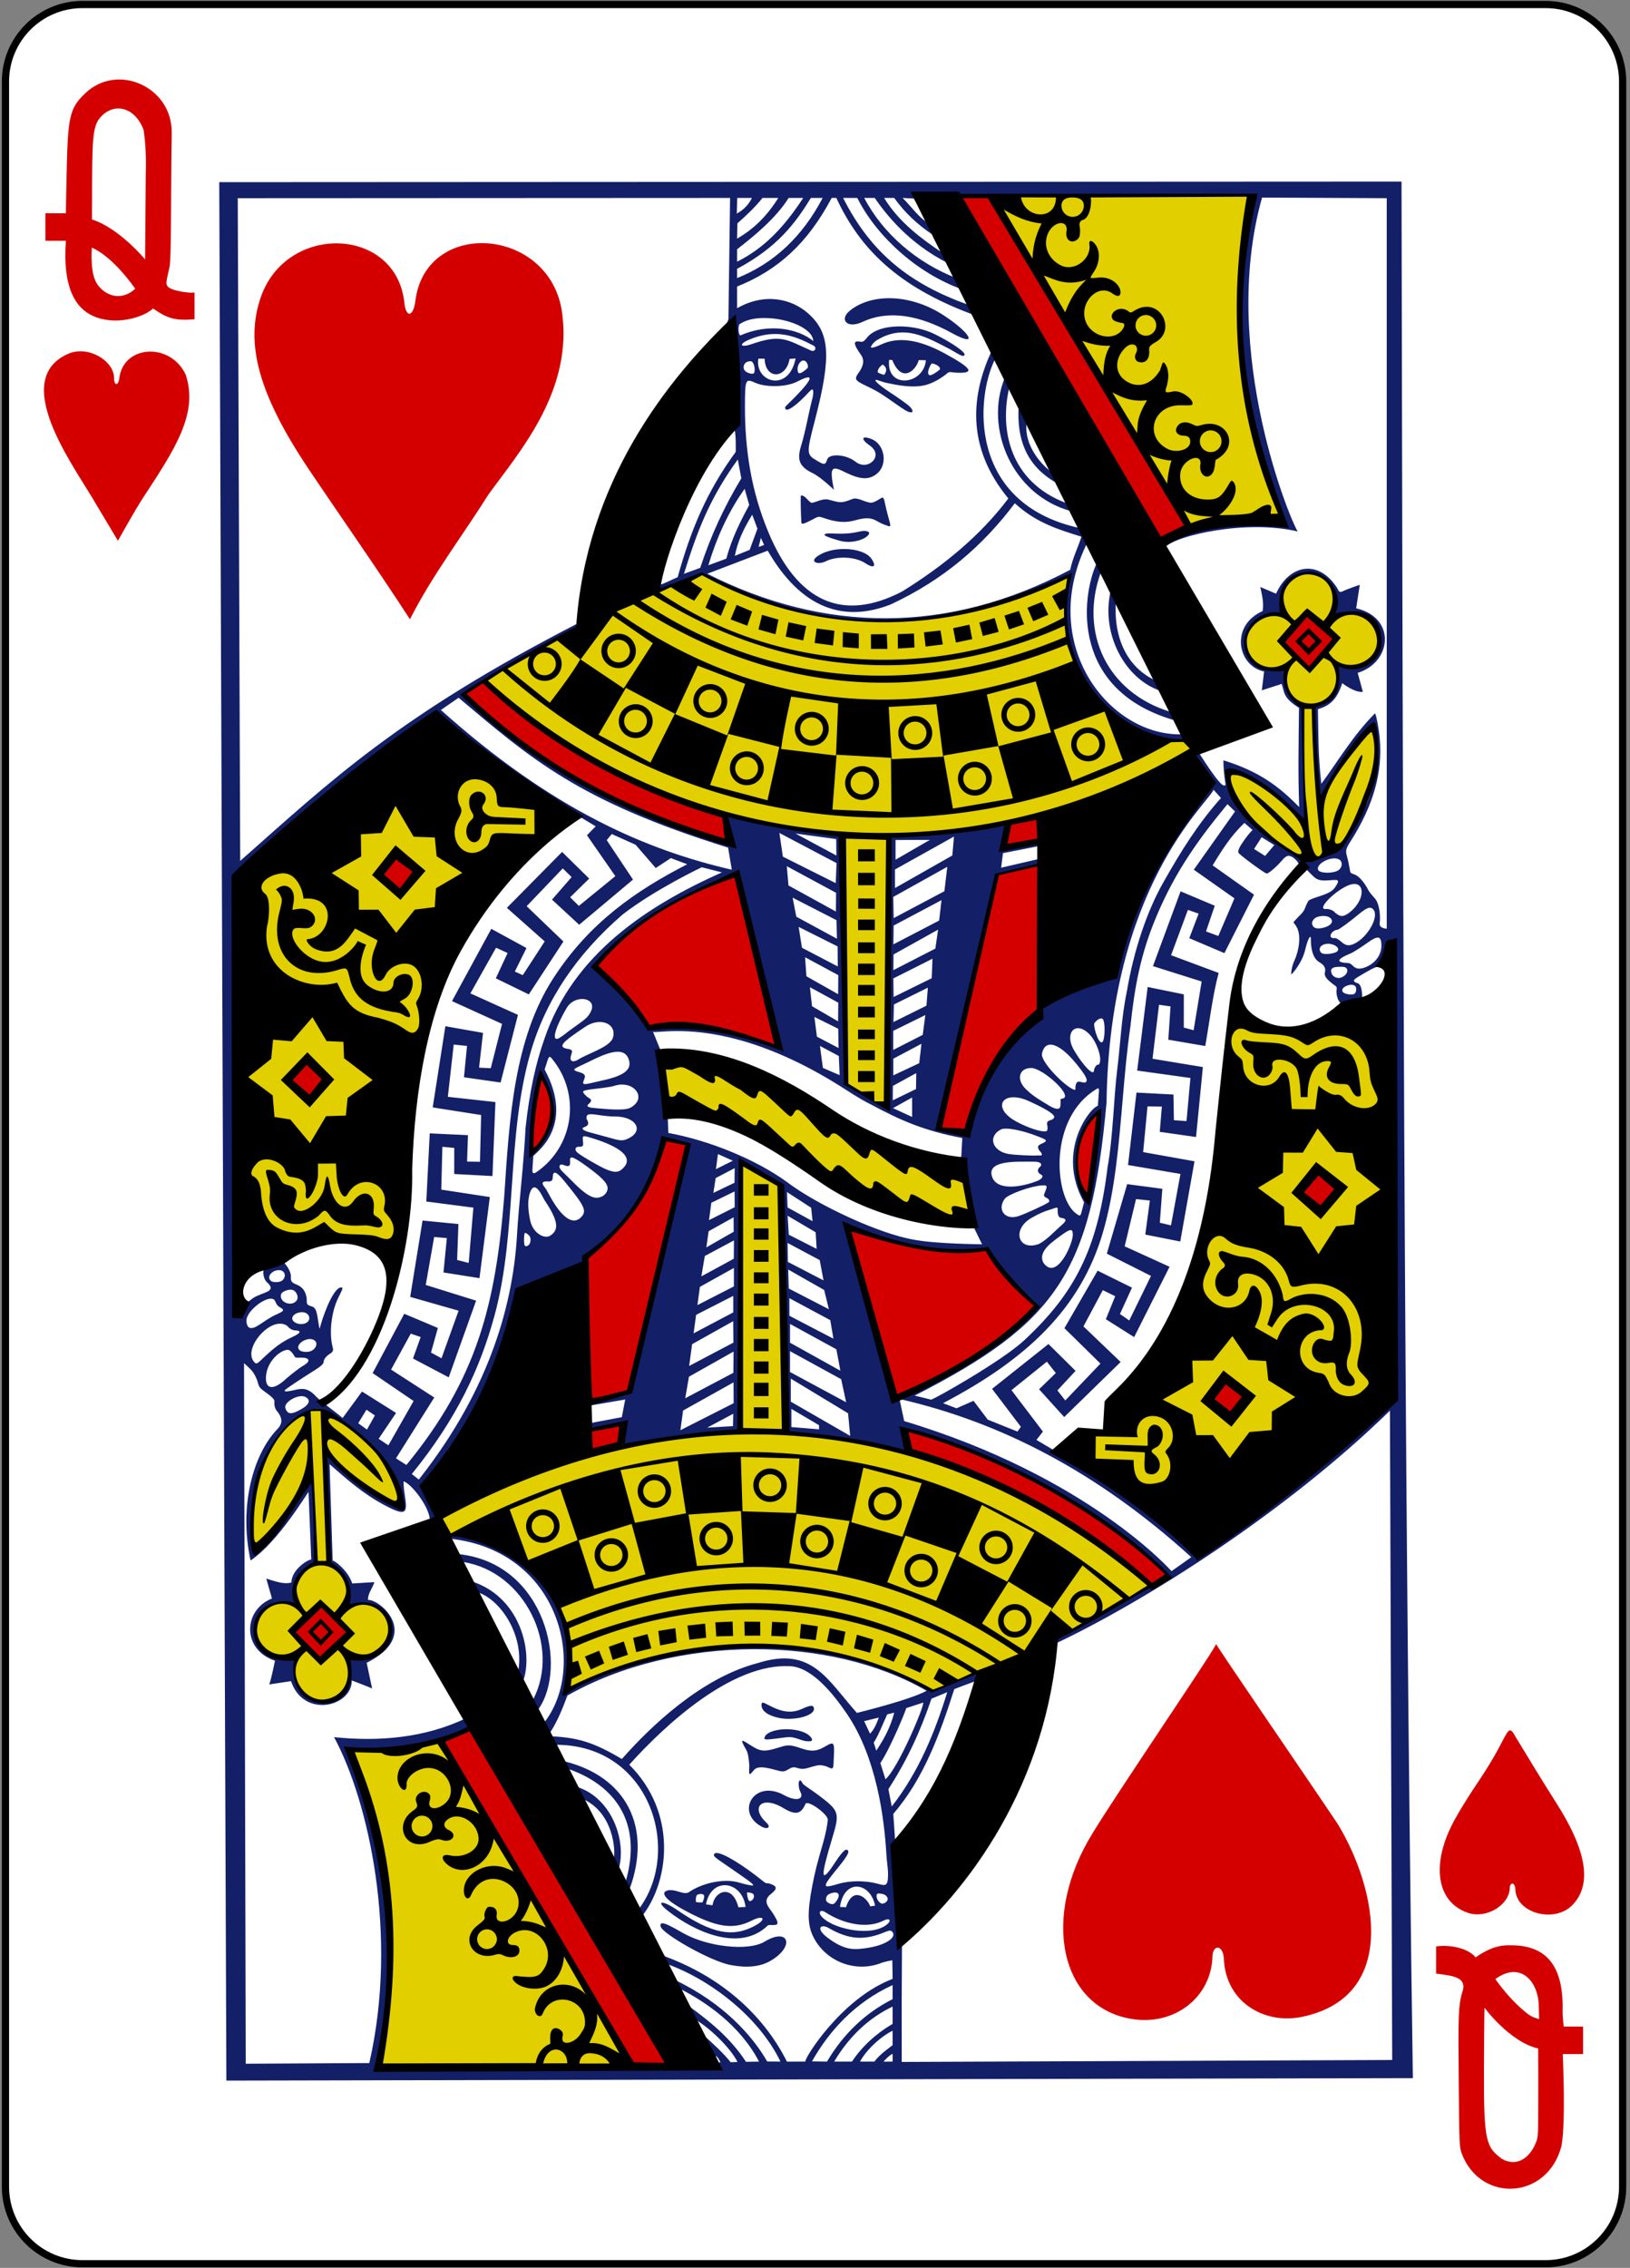 <svg width="225" height="313" viewBox="0 0 225 313" fill="none" xmlns="http://www.w3.org/2000/svg">
<rect x="0" y="0" width="225" height="313" fill="#808080" stroke="none"/>
<path d="M213.353 0.622H11.384C5.514 0.622 0.754 5.381 0.754 11.252V301.803C0.754 307.674 5.514 312.433 11.384 312.433H213.353C219.224 312.433 223.983 307.674 223.983 301.803V11.252C223.983 5.381 219.224 0.622 213.353 0.622Z" fill="white" stroke="black" stroke-width="0.997"/>
<path d="M193.462 25.06L30.266 25.142L31.248 287.157L195.027 286.815C193.759 199.457 193.639 112.263 193.462 25.06ZM174.209 27.266L191.42 27.353V128.175C191.42 128.175 190.348 128.144 190.447 127.438C190.581 126.493 190.436 124.725 189.773 123.981C189.494 123.667 189.038 123.174 188.858 122.815C188.406 121.914 187.662 120.981 187.067 120.73C186.771 120.605 186.428 120.535 186.383 120.33C186.341 120.14 186.244 119.512 186.118 118.934C185.801 117.487 185.52 117.532 186.441 116.092C189.631 111.104 190.859 106.514 190.456 101.964C190.33 100.543 189.973 98.702 189.805 98.449C186.722 101.539 184.49 105.357 182.392 108.178C181.924 104.147 181.991 101.105 181.923 97.874C183.57 97.405 184.566 96.528 185.275 94.287C185.275 94.287 187.04 95.668 188.121 95.471L187.409 92.867C192.131 91.419 192.776 85.258 187.2 83.955L187.702 80.711C187.702 80.711 186.02 81.274 185.28 81.636C184.912 81.791 184.82 81.668 184.562 81.135C181.962 77.09 177.925 77.951 176.144 81.939L173.968 81.014C174.204 82.118 174.485 83.237 174.286 84.342C169.717 86.376 170.845 91.944 174.493 92.673L174.175 95.274L176.92 94.388C177.32 95.61 177.115 96.316 179.308 97.691C179.255 103.142 179.166 106.55 179.337 111.392C176.478 108.465 173.719 106.431 168.882 104.939C168.882 104.939 168.837 106.113 169.118 107.896C169.211 108.484 169.193 108.398 168.916 108.397C168.287 108.382 165.454 103.827 165.454 103.827C165.454 103.827 165.124 103.831 164.837 104.116C164.5 104.451 165.271 105.069 166.354 106.678C167.622 108.56 167.5 108.481 166.503 109.326C160.84 114.131 152.661 132.421 154.035 134.2C150.456 134.414 136.502 141.255 133.968 155.36C133.818 155.995 133.52 156.819 133.52 156.819L129.485 155.817C131.919 144.265 137.411 120.773 137.411 120.773C137.411 120.773 141.273 119.676 143.532 119.434L143.508 118.524L138.192 119.762L138.447 117.749L143.465 116.762L143.45 116.285L138.139 116.998L139.005 113.646C139.005 113.646 127.081 115.397 122.81 115.269C123.08 128.303 122.052 139.13 122.605 153.176L116.776 149.644C116.257 139.864 116.102 115.163 116.102 115.163L100.005 112.635L100.54 116.515C87.196 111.226 73.809 106.36 63.952 96.02C70.02 91.364 80.147 86.745 80.147 86.745L79.815 86.004C54.914 98.84 45.666 107.758 33.155 118.823L32.818 27.353L100.778 27.319L100.552 44.001C100.552 44.001 100.463 44.433 100.335 44.583C99.504 48.624 101.889 55.798 101.409 59.291C101.631 60.369 101.553 62.373 101.553 62.373C97.496 67.93 95.346 73.206 93.54 79.666C92.841 79.943 91.811 80.515 91.084 80.711L90.877 81.592C92.469 80.718 96.983 79.29 96.983 79.29C117.094 89.094 131.872 86.695 147.688 79.411C145.166 88.263 150.649 99.519 159.67 101.886C160.701 102.157 162.468 102.387 163.479 102.122C164.489 101.831 161.206 94.317 159.752 94.036C155.394 92.149 153.6 87.714 154.064 82.628L153.342 81.414C151.856 87.593 155.431 93.867 160.339 95.399L161.659 98.279C152.763 95.611 148.975 87.281 151.936 79.045C151.987 73.905 148.658 71.633 147.13 69.418C139.393 66.467 137.956 59.302 139.309 53.512C142.91 55.044 136.882 48.426 136.882 48.426C134.229 54.172 133.121 61.435 139.188 68.797C135.263 73.998 130.202 78.112 124.544 81.626C116.274 85.941 110.07 83.034 106.075 73.478C103.677 67.74 102.818 62.021 102.83 56.03C102.843 52.322 102.885 52.209 104.274 52.837C105.58 53.428 108.411 53.512 110.101 52.64C112.405 51.452 112.296 52.175 109.788 54.754C109.106 55.456 108.378 56.089 108.377 56.223C108.374 56.984 109.448 56.343 110.978 54.826C111.536 54.273 111.949 53.74 112.124 53.748C112.324 53.757 112.306 54.47 112.076 55.241C111.987 55.536 111.707 56.786 111.45 58.014C111.193 59.242 110.841 60.685 110.67 61.222C109.989 63.352 110.174 64.339 112.217 65.323C113.294 65.841 115.136 67.607 115.12 67.607C115.12 67.607 114.68 65.671 114.843 65.048C115.039 64.3 115.929 64.829 116.835 65.262C118.84 66.219 120.006 66.247 121.082 65.349C122.566 64.11 122.141 61.327 120.306 60.6C118.96 60.068 118.725 60.561 120.068 61.498C122.084 62.903 119.811 65.076 118.099 63.729C116.76 62.675 114.435 62.557 114.176 63.435C113.93 64.264 113.677 64.114 112.75 63.572C111.309 62.73 111.297 62.583 112.504 57.937C114.79 49.142 114.566 45.912 111.536 43.24C109.294 41.262 105.589 40.343 101.746 42.541V39.546C107.388 37.292 111.492 33.562 114.801 27.319H115.447C118.742 34.453 124.068 39.578 134.089 43.336C138.004 47.202 129.126 32.233 131.96 38.361C126.643 36.302 121.903 32.311 119.295 27.319H120.744C122.271 29.526 125.366 33.553 130.876 36.334C131.377 36.752 131.859 36.319 131.859 36.319C131.859 36.319 127.236 29.077 126.48 27.353L172.667 27.026C171.201 38.275 169.137 50.498 177.259 72.407C173.45 70.407 158.175 74.668 160.864 75.51C162.214 73.953 171.947 71.653 179.149 73.353C178.554 72.838 168.166 48.736 174.209 27.266ZM179.149 73.353C179.163 73.364 179.175 73.37 179.178 73.357C179.169 73.355 179.159 73.355 179.149 73.353ZM143.465 116.762L143.508 118.524L143.874 118.438L143.662 116.723L143.465 116.762ZM101.765 27.319H103.793C103.348 28.235 102.698 28.921 101.707 29.486L101.765 27.319ZM105.252 27.319H107.433C105.734 30.024 103.927 31.662 101.746 32.944L101.785 30.825C103.046 29.72 104.248 28.578 105.252 27.319ZM108.859 27.319H110.872C108.14 31.516 105.336 34.334 101.746 36.117V34.403C103.963 32.678 107.108 30.144 108.859 27.319ZM111.931 27.319H113.559C110.76 32.651 106.857 36.333 101.746 38.381V37.1C107.344 34.117 109.794 30.787 111.931 27.319ZM116.381 27.319H118.336C121.019 32.65 126.592 37.692 132.711 39.902L133.646 42.065C125.579 39.169 120.236 34.944 116.381 27.319ZM122.04 27.319H123.436C124.904 29.365 126.683 31.028 128.762 32.409L130.029 34.86C127.223 32.973 124.091 30.68 122.04 27.319ZM124.587 27.319L126.147 27.401L128.213 30.844C126.837 30.071 125.795 28.498 124.587 27.319ZM122.796 41.159C120.656 41.15 118.71 41.739 117.301 42.888C115.812 44.102 116.907 45.424 119.049 44.429C122.697 42.736 126.887 43.499 131.411 45.975C135.22 48.06 133.885 45.887 130.332 43.567C127.896 41.956 125.22 41.17 122.796 41.159ZM105.594 43.89C108.662 43.914 112.178 45.273 112.264 47.073C110.228 45.371 106.138 44.544 102.213 46.293C101.913 46.229 101.871 45.162 102.049 44.771C102.894 44.147 104.199 43.879 105.594 43.89ZM124.178 45.05C122.237 45.05 120.462 45.558 119.641 46.649C119.222 47.167 119.111 47.222 118.649 47.145C117.747 46.995 117.797 47.517 118.827 48.946C119.327 49.64 119.245 50.429 118.577 51.369C117.81 52.448 117.96 52.489 120.243 53.584C121.989 54.434 123.391 55.64 124.977 56.632C126.11 57.272 126.336 56.709 125.29 55.867C124.931 55.577 123.867 54.818 122.911 54.196C121.291 53.141 120.102 52.075 121.389 52.549C121.98 52.735 122.132 52.813 122.781 52.924C124.45 53.285 126.1 53.486 127.501 53.203C128.505 53.003 129.815 52.338 130.891 51.407C131.166 51.281 131.437 51.415 132.104 51.441C134.656 51.54 134.093 50.791 130.429 48.792C126.803 46.815 123.959 46.454 121.64 47.54C120.658 48 120.096 48.115 120.238 47.824C120.387 47.521 120.66 47.169 121.1 46.914C124.849 44.671 127.861 46.531 131.165 48.214C132.583 49.059 132.967 49.279 133.135 49.009C133.351 48.663 131.554 47.386 129.143 46.177C127.729 45.445 125.89 45.051 124.178 45.05ZM112.194 47.648C112.829 47.896 112.544 48.621 111.965 48.392C108.503 46.838 107.809 46.081 103.683 47.519C102.319 47.995 101.779 47.575 103.452 46.857C107.097 45.332 109.742 46.361 112.194 47.648ZM109.822 49.476C108.884 54.238 104.144 52.77 104.679 49.5L105.55 49.505C105.618 52.381 108.501 52.361 108.994 49.534L109.822 49.476ZM137.392 49.486L138.668 52.216C135.876 59.092 139.667 68.351 147.91 70.569C147.91 70.569 149.239 72.612 148.979 72.871C133.504 69.446 134.694 54.694 137.392 49.486ZM122.733 49.664L123.166 49.688C124.503 53.007 126.444 51.1 126.822 49.698L127.809 49.722C127.507 53.159 122.292 53.743 122.733 49.664ZM110.804 49.76C111.431 49.687 111.644 50.627 111.469 50.8C111.421 50.848 110.275 51.961 110.135 51.306C109.93 50.348 110.544 49.807 110.804 49.76ZM103.586 49.857C103.639 49.857 103.692 49.859 103.749 49.866C104.138 50.162 104.285 51.047 104.082 51.504C103.852 51.742 102.923 51.416 102.743 51.06C102.467 50.54 102.791 49.851 103.586 49.857ZM128.685 50.174C128.991 50.187 129.831 50.55 129.75 50.955C129.729 51.057 128.559 51.919 128.295 51.778C127.788 51.508 128.49 50.271 128.589 50.194C128.606 50.18 128.642 50.173 128.685 50.174ZM121.847 50.324C121.855 50.321 121.863 50.322 121.866 50.324C121.956 50.391 122.704 50.856 122.068 51.715C122.025 51.775 121.177 51.473 121.163 51.373C121.094 50.873 121.73 50.359 121.847 50.324ZM140.599 56.353C140.411 60.305 141.441 64.142 145.757 66.606L144.828 64.911C143.721 64.029 141.403 61.514 141.693 58.52L140.599 56.353ZM101.842 63.418L102.329 66.018C99.954 69.964 98.151 73.843 96.656 78.375L94.412 79.194C96.193 73.477 97.841 68.948 101.842 63.418ZM102.786 67.468L103.422 69.702C102.256 71.851 101.01 74.279 100.258 77.104L97.778 78.019C98.894 74.276 100.526 70.639 102.786 67.468ZM110.65 68.392C110.613 68.393 110.577 68.397 110.54 68.407C110.513 68.848 110.518 70.065 110.612 72.072C110.63 72.452 111.003 72.292 112.057 71.754C112.975 71.284 112.88 71.21 113.771 71.508C116.237 72.353 117.358 71.986 118.322 71.738C119.791 71.359 120.391 71.513 121.245 72.023C121.715 72.305 122.356 72.512 122.483 72.558C123.159 72.804 122.901 72.507 122.439 70.68C121.92 68.626 122.143 68.4 121.319 68.935C121.138 69.053 120.616 69.342 120.33 69.375C119.613 69.459 118.415 68.579 117.7 68.859C115.97 69.536 115.986 69.358 114.379 68.964C113.576 68.767 112.807 69.256 112.109 69.394C111.711 69.444 111.205 68.388 110.65 68.392ZM140.084 69.457C143.007 72.138 146.013 73.055 149.273 74.07C148.88 75.403 148.093 76.903 147.727 78.645C130.761 87.613 113.711 87.331 97.629 79.189L105.974 76.001C110.534 83.898 116.379 86.006 122.95 83.422C130.293 80.007 135.729 75.254 140.084 69.457ZM103.831 71.036L104.554 72.972L103.48 75.891L101.433 76.719C101.825 74.731 102.581 73.097 103.831 71.036ZM119.165 73.28C118.657 73.305 117.89 73.646 116.14 73.656C115.193 73.661 114.451 73.577 114.084 73.651C113.322 73.806 114.212 74.146 115.919 74.634C117.625 75.119 119.71 74.387 119.969 73.646C120.032 73.465 119.807 73.249 119.165 73.28ZM105.03 74.234L105.478 75.216L104.712 75.491L105.03 74.234ZM150.139 74.788L151.406 77.672C149.211 82.421 147.755 95.438 162.405 99.488L163.046 101.351C153.074 101.546 143.082 88.872 150.139 74.788ZM116.593 75.77C115.161 75.756 113.662 76.111 112.697 76.878C111.824 77.568 112.891 78.003 114.026 77.451C115.496 76.735 117.95 76.794 119.391 77.696C120.493 78.447 121.067 78.315 120.33 77.171C119.752 76.274 118.215 75.786 116.593 75.77ZM180.561 79.011C184.39 78.948 184.788 84.43 184.042 84.901C184.258 84.828 184.912 84.636 185.843 84.66C188.649 84.733 190.112 86.285 190.274 88.541C190.437 90.815 188.709 92.082 186.19 91.956C185.255 91.909 184.611 91.814 184.654 91.98C185.122 93.797 184.557 96.535 182.15 97.219C181.873 97.298 181.479 97.683 181.471 97.821C181.291 100.703 182.111 110.602 182.111 110.602C182.111 110.602 186.624 103.018 187.64 101.867C189.626 99.155 189.985 99.397 189.99 103.904C189.661 110.155 188.658 111.588 184.977 116.834C183.4 119.093 179.669 117.907 180.007 119.434C180.081 119.772 180.687 120.378 181.292 120.951C181.68 121.319 182.081 121.55 182.988 121.52C184.58 121.467 185.2 121.144 184.249 122.527C183.496 123.622 180.851 123.849 180.553 124.419C179.86 125.743 180.335 125.451 179.149 126.615C178.243 127.608 178.558 127.102 178.971 127.92C179.62 128.975 179.35 131.081 178.706 132.5C178.182 133.655 178.241 134.48 178.241 134.48C178.25 134.576 179.714 132.969 180.156 131.113C180.524 129.568 180.954 128.793 180.951 129.658C180.946 130.75 181.136 132.232 182.121 132.798C182.899 133.246 183.011 133.693 182.882 134.243C182.748 134.812 183.356 135.313 183.956 135.789C184.097 135.929 184.57 136.114 184.519 136.415C184.359 137.364 184.744 138.481 185.437 138.663C185.745 138.815 187.71 138.648 188.035 137.542C188.003 137.189 188.032 135.738 187.25 135.654C186.697 135.399 186.755 135.247 187.591 134.749C188.844 134.002 189.752 133.467 190.37 133.352C191.198 133.24 191.993 132.341 191.993 132.341L192.152 192.008C184.726 199.608 176.587 207.173 165.853 214.608C159.616 209.41 152.8 204.148 145.564 200.209L143.065 198.731L143.961 197.584L139.622 191.863L144.505 187.934L145.743 189.499L143.431 191.743L146.898 195.576L154.69 187.977L149.557 183.065L152.229 178.061L153.939 178.899L152.648 182.073L156.554 184.543L161.442 174.835L155.244 172.013L156.814 165.492L158.726 165.695L158.09 170.39L162.92 171.348L164.885 160.277L157.796 159.01L158.398 152.697L160.378 152.721L160.089 156.212L165.097 156.925L166.041 147.274L159.092 146.123L159.988 138.673L161.577 138.9L161.269 143.494L166.368 144.366C166.929 141.25 167.386 137.338 168.218 134.281L161.649 131.835L163.975 125.579L165.454 126.095L164.163 129.485L169.012 131.546L173.101 123.48L167.389 119.439C168.669 117.316 169.947 115.298 171.777 113.579L172.899 114.556C172.899 114.556 172.487 114.927 171.854 115.803C171.084 116.868 170.843 117.405 170.948 117.682C171.052 117.955 174.581 120.56 174.849 120.561C175.16 120.563 176.331 119.496 176.934 118.78C177.58 118.013 177.918 117.939 178.586 118.418C178.719 118.514 178.911 118.703 179.048 118.866C179.209 119.059 179.273 119.22 179.289 119.343C179.305 119.463 179.271 119.544 179.241 119.593C179.298 119.54 179.421 119.447 179.684 119.3C180.164 119.032 178.755 117.794 177.604 117.152C174.159 115.219 170.108 111.577 169.171 107.019C168.828 104.973 174.118 107.434 177.763 111.065C178.315 111.614 180.368 113.603 180.368 113.603C180.068 108.335 179.639 102.984 179.872 97.653L179.068 97.094C177.942 96.31 177.509 95.023 177.406 93.733C177.336 92.843 178.099 92.389 176.356 92.447C172.73 92.479 170.631 89.066 172.831 86.148C173.617 85.056 176.962 84.523 176.958 84.549C176.104 81.06 178.67 79.187 180.561 79.011ZM179.241 119.593C179.201 119.659 179.172 119.658 179.241 119.593ZM184.042 84.901C183.995 84.917 183.941 84.934 183.941 84.934C183.976 84.933 184.011 84.92 184.042 84.901ZM63.302 96.3C73.429 104.825 79.891 110.562 100.504 116.983L101.014 120.036C89.162 117.3 76.231 111.761 60.86 97.99L63.302 96.3ZM60.254 98.269C66.666 104.256 73.24 108.815 79.892 112.639L82.228 114.046L81.024 115.278L84.939 120.923L79.902 125.03L78.703 123.836L81.332 121.26L77.59 117.58L69.967 125.295L75.192 129.928L72.163 134.585L71.065 134.089L72.673 130.843L67.819 128.194L62.392 138.168L69.302 141.312L67.742 147.433L66.129 147.351L66.673 142.555L61.477 141.635L59.729 152.841L66.413 153.891L66.254 160.344L64.472 160.315L64.597 156.67L59.319 156.424L58.847 165.829L65.344 166.672L64.698 174.305L63.1 173.896L63.278 168.94L58.327 168.454L56.623 178.991L63.302 180.898L60.942 187.467L59.493 186.672L60.441 183.282C59.223 182.75 55.799 181.326 55.799 181.326L51.436 189.508L57.094 193.361L53.613 199.477L52.269 198.576L54.672 195.008L49.972 192.056L47.294 195.711C46.158 194.724 44.115 193.354 43.336 192.436C42.503 191.678 41.87 191.562 40.798 191.815C39.952 192.015 39.138 192.168 39.324 191.868C39.416 191.721 41.022 190.64 43.475 189.085C44.161 188.65 44.702 188.27 44.694 187.881C44.688 187.59 45.066 187.13 45.561 186.831C46.109 186.5 45.986 186.191 45.898 185.848C45.424 184.008 45.723 181.139 46.649 179.208C47.269 177.915 47.463 177.683 47.058 177.681C45.864 177.834 44.409 182.159 44.13 183.378C44.037 183.281 43.907 182.141 43.822 181.702C43.669 180.909 43.558 180.418 42.922 180.267C42.161 180.086 42.402 179.722 42.325 179.15C42.199 178.222 41.76 177.634 40.967 177.305C40.202 176.989 40.119 176.862 40.153 176.101C40.15 175.504 39.527 174.492 39.064 174.17L36.416 175.105C36.207 175.804 36.484 176.711 36.921 177.04C38.252 178.293 36.305 178.31 34.971 179.126C34.61 179.359 34.179 179.866 33.887 179.699C33.041 179.421 33.107 181.951 32.274 181.635L32.476 120.942C39.573 113.593 60.254 98.269 60.254 98.269ZM167.519 109.004L168.54 110.135C165.374 113.698 163.077 117.367 160.546 121.847C158.387 125.669 156.521 131.021 155.543 136.858C154.788 140.431 154.671 144.067 154.204 147.722C153.728 151.656 153.637 156.951 152.884 161.105C151.495 172.496 148.295 178.557 141.341 185.02C138.285 187.861 128.776 193.225 128.517 193.173L126.263 192.615C145.76 182.634 150.635 175.75 152.745 152.124C153.157 122.482 166.64 111 167.519 109.004ZM169.436 110.988L170.481 111.994L164.789 120.032L170.399 123.985L168.174 129.182L166.474 128.551L167.683 125.006L162.964 123.017L159.15 133.342L165.872 135.461L164.765 142.189L163.407 141.823L163.412 137.238L158.422 136.222L156.973 147.756L164.322 148.777L163.782 154.729L162.044 154.609L161.977 151.064L156.877 150.795L155.711 160.792L162.949 162.02L161.639 169.123L160.098 168.757L160.445 164.072L155.591 163.431L152.783 173.024L158.88 176.097L155.88 182.246L154.594 181.351L156.255 177.715L151.512 175.374L146.932 183.311L151.902 188.199L147.048 193.284L145.964 191.897L148.468 189.2L144.726 185.497L136.944 191.685L140.917 196.92L140.45 197.58L136.347 195.933L134.382 193.337L132.032 194.368L130.178 193.66C141.672 187.633 149.151 180.645 152.239 170.106C153.935 164.279 154.439 157.92 154.989 151.512C155.275 148.184 155.571 144.841 156.053 141.553C156.62 136.182 157.442 131.675 159.622 126.494C162.265 120.211 165.478 115.783 169.436 110.988ZM107.583 114.961L115.476 119.121L115.36 121.886L108.064 118.231L107.583 114.961ZM109.803 115.038L115.428 115.808L115.452 118.076L109.803 115.038ZM84.448 115.11L87.732 116.588L90.516 119.8L92.601 118.433L94.864 119.28C87.713 122.956 81.367 127.354 76.425 134.941C70.918 143.396 70.306 154.466 69.601 165.15C68.426 179.889 65.899 190.241 56.102 202.188L54.658 201.278L59.945 192.879L53.983 189.027L56.7 184.062L58.072 184.534L57.008 187.495L61.939 190.096L65.719 179.511L58.766 177.344L59.931 170.722L61.679 170.876L61.217 175.62L66.186 176.405L67.612 165.213L60.913 164.187L61.063 158.273L62.705 158.432L62.695 162.03L67.978 162.314L68.387 152.105L61.819 151.377L62.628 144.168L64.467 144.356L64.044 148.681L69.1 149.403L71.498 140.07L64.93 137.103L68.474 130.8L70.068 131.532L68.44 135.023L72.996 137.243L77.773 129.942L72.698 125.069L77.682 119.853L78.905 121.053L76.198 124.164L79.95 127.631L87.376 121.399L83.75 115.948L84.448 115.11ZM131.685 115.457L131.454 118.072L123.542 122.565L123.537 120.003L131.685 115.457ZM174.151 115.548L175.899 116.632L174.632 118.134L173.106 117.171L174.151 115.548ZM128.358 115.919L123.619 118.654V115.933L128.358 115.919ZM184.24 118.471C184.487 118.477 184.714 118.53 184.89 118.645C185.367 118.956 185.298 119.722 184.76 120.099C184.059 120.59 182.138 120.557 181.947 120.051C181.673 119.322 183.168 118.447 184.24 118.471ZM108.608 119.55L115.408 123.22L115.384 125.806L108.84 122.208L108.608 119.55ZM130.761 119.632L130.361 123.003L123.359 126.716L123.301 123.793L130.761 119.632ZM96.868 119.695L99.656 120.402C89.334 125.008 79.132 131.687 75.163 143.34C73.924 146.827 73.088 150.709 72.544 155.678C72.288 160.919 71.612 166.076 71.365 170.446C70.86 179.346 67.931 191.398 57.812 204.201L56.844 203.44C63.052 195.792 66.279 188.856 68.272 181.529C71.43 169.87 69.864 157.003 73.232 145.266C75.286 138.126 79.551 131.742 85.941 126.22C90.387 122.766 96.868 119.695 96.868 119.695ZM101.553 120.672C101.584 120.671 101.598 120.671 101.602 120.682C104.108 129.118 107.202 144.496 107.202 144.496C100.573 141.29 89.538 141.876 89.538 141.876C89.538 141.876 83.329 133.867 82.127 133.208C87.092 126.51 100.606 120.719 101.553 120.672ZM186.908 122.001C188.434 121.953 188.325 124.272 186.392 125.849C185.405 126.655 184.948 126.541 184.22 125.897C184.006 125.61 183.385 125.405 182.93 125.459C181.847 125.455 183.987 123.215 185.892 122.29C186.285 122.099 186.625 122.01 186.908 122.001ZM109.408 123.889L115.471 127L115.529 129.562L109.918 126.518L109.408 123.889ZM129.961 124.236L129.634 127.053L123.321 130.337L123.354 127.742L129.961 124.236ZM189.041 125.286C189.251 125.266 189.414 125.347 189.566 125.517C190.427 126.475 188.791 129.379 186.937 130.251C186.225 130.585 185.786 130.53 185.193 130.019C184.905 129.771 184.479 129.445 184.235 129.471C183.173 129.58 183.759 128.389 184.615 128.32C184.852 128.3 186.337 127.189 187.461 126.254C188.215 125.627 188.691 125.318 189.041 125.286ZM182.626 126.417C183.967 126.385 184.454 127.5 182.867 127.987C181.737 128.334 181.107 128.087 181.109 127.327C181.347 126.547 182.031 126.456 182.626 126.417ZM110.241 127.925L115.62 130.621L115.644 133.386L110.703 130.809L110.241 127.925ZM129.49 128.305L129.114 130.92L123.321 133.896L123.335 131.734L129.49 128.305ZM190.211 129.403C190.577 129.426 190.686 129.834 190.683 130.559C190.679 131.759 189.883 132.868 188.689 133.41C187.815 133.807 187.199 133.776 186.763 133.309C186.565 133.096 186.289 132.924 186.147 132.919C184.275 132.844 184.577 132.362 186.368 131.614C186.999 131.35 188.237 130.491 188.824 130.072C189.485 129.601 189.926 129.385 190.211 129.403ZM183.344 130.255C184.262 130.259 185.07 130.907 184.562 131.325C184.168 131.65 182.687 131.806 182.395 131.512C181.841 130.954 182.335 130.252 183.344 130.255ZM111.132 132.114L115.716 134.585L115.692 137.214L111.315 134.739L111.132 132.114ZM128.719 132.317L128.613 135.009L123.349 137.604L123.316 135.038L128.719 132.317ZM185.352 133.433C186.242 133.497 186.13 134.359 185.41 134.777C184.873 135.151 184.177 134.954 183.893 134.517C183.253 133.301 184.707 133.448 185.352 133.433ZM187.138 136.196C187.286 136.493 187.204 137.026 186.912 137.194C186.522 137.359 185.509 137.187 185.352 136.892C185.224 136.649 185.253 136.522 185.501 136.275C185.916 135.946 186.847 135.701 187.138 136.196ZM111.796 136.246L115.712 138.384L115.688 140.966L112.09 138.876L111.796 136.246ZM128.078 136.314L127.886 138.799L123.33 141.057L123.393 138.635L128.078 136.314ZM80.383 137.879C81.36 137.89 82.114 138.541 81.539 139.651C81.18 140.344 80.91 140.6 79.348 141.703C78.71 142.152 78.158 142.564 78.115 142.617C78.073 142.671 77.666 142.952 77.398 143.138C75.998 144.106 76.484 142.084 78.231 139.102C78.731 138.247 79.624 137.87 80.383 137.879ZM127.732 140.094L127.371 142.829L123.296 144.91V142.276L127.732 140.094ZM112.413 140.349L115.707 141.982L115.755 144.645L112.764 143.075L112.413 140.349ZM151.984 140.556C152.09 140.552 152.182 140.588 152.249 140.682C152.519 141.059 152.562 142.691 152.297 143.614C151.836 144.701 150.939 141.96 151.04 141.264C151.231 140.949 151.666 140.569 151.984 140.556ZM82.738 141.052C84.07 141.028 85.034 141.938 84.583 143.287C84.063 144.589 81.056 145.409 79.7 146.306C78.812 146.746 78.597 146.269 78.871 145.502C78.998 145.147 79.095 144.87 78.418 144.77C76.776 144.528 77.777 143.73 80.788 141.712C81.448 141.27 82.133 141.064 82.738 141.052ZM148.801 141.905C149.273 141.9 149.856 142.176 150.457 142.829C151.492 143.953 152.24 146.317 151.676 146.932C151.243 146.884 151.029 147.522 151.006 147.78C150.941 148.525 149.581 147.165 148.295 145.021C147.259 143.293 147.761 141.916 148.801 141.905ZM93.318 142.304C97.379 142.277 105.133 143.116 115.866 149.831C117.235 150.689 118.604 151.635 120.152 152.398C124.224 154.594 127.584 156.082 132.832 157.06L132.682 159.776C132.635 160.633 134.048 165.596 133.4 168.387C132.437 168.368 134.329 169.21 134.329 169.21L135.562 171.733C135.562 171.733 129.12 171.679 126.191 171.103C121.473 170.335 112.862 166.336 108.7 163.19C104.377 160.019 97.847 157.383 92.249 156.362L92.172 154.026C92.172 154.026 91.617 146.029 91.171 144.934L90.14 142.406C90.393 142.507 91.473 142.317 93.318 142.304ZM127.197 144.057L126.884 146.74L123.311 148.416V146.119L127.197 144.057ZM145.006 144.178C146.006 144.18 147.52 145.35 149.249 147.688C149.638 148.215 149.938 148.672 149.995 148.989C150.047 149.281 149.867 149.448 149.581 149.413C148.899 149.289 148.649 149.043 148.459 149.889C148.412 150.099 148.533 150.478 148.3 150.409C147.087 150.053 143.618 146.554 143.831 145.435C143.991 144.594 144.406 144.176 145.006 144.178ZM113.183 144.356L115.789 145.743L115.904 148.387L113.588 147.39L113.183 144.356ZM85.185 145.16C85.984 145.134 86.481 145.45 86.735 146.07C87.348 147.566 86.263 148.467 83.042 149.143C80.243 149.808 80.3 149.849 80.692 148.811C80.951 148.121 80.086 148.045 79.603 147.862C78.787 147.553 79.455 147.457 81.804 146.287C83.28 145.552 84.385 145.186 85.185 145.16ZM75.871 145.868C75.951 145.861 76.046 145.936 76.184 146.109C80.253 151.038 79.207 158.223 74.055 161.77C73.471 162.157 73.45 161.798 73.516 161.028L73.617 159.564C73.644 159.273 79.534 155.657 75.177 147.611L75.543 146.475C75.66 146.113 75.739 145.88 75.871 145.868ZM142.352 147.4C143.959 147.406 148.468 151.496 146.547 151.642C146.321 151.659 146.398 151.952 146.398 152.138C146.398 152.324 146.387 152.679 146.335 152.812C146.196 153.169 145.671 153.099 144.861 152.62C142.81 151.405 142.344 151.018 141.635 150.347C140.239 149.026 140.636 147.393 142.352 147.4ZM126.475 148.103L126.446 150.308L123.234 151.864L123.253 149.87L126.475 148.103ZM85.767 149.687C87.929 149.612 89.145 151.767 86.986 152.899C86.122 153.352 83.28 153.034 81.958 152.918C80.466 152.787 81.347 152.344 81.428 152.21C81.633 151.873 81.792 151.821 81.014 151.358C80.396 150.708 80.042 150.548 81.587 150.347C82.337 150.249 84.159 150.071 84.79 149.865C85.13 149.754 85.459 149.698 85.767 149.687ZM151.575 150.212C151.734 150.205 151.717 150.469 151.652 151.156L151.546 152.629C150.561 152.787 145.67 158.868 149.643 165.94L149.311 167.197C149.158 167.819 149.109 167.909 148.594 167.525C145.615 165.466 144.649 154.988 150.818 150.655C151.22 150.389 151.451 150.217 151.575 150.212ZM139.959 151.44C140.534 151.45 141.237 151.612 142.044 151.979C143.923 152.834 145.172 153.526 145.463 153.983C145.643 154.265 145.361 154.5 144.982 154.609C144.523 154.741 144.467 154.933 144.592 155.471C144.59 155.783 144.67 156.129 144.279 156.15C143.554 156.188 141.935 155.678 140.296 154.797C137.53 153.308 137.905 151.403 139.959 151.44ZM125.907 151.474V154.156L123.268 152.938L125.907 151.474ZM81.669 153.78C81.949 153.788 82.319 153.838 82.806 153.915C83.4 154.01 84.323 154.102 84.799 154.093C87.807 154.041 89.053 156.135 86.572 157.2C85.893 157.491 85.611 157.459 83.754 156.92C82.865 156.662 81.776 156.391 81.332 156.265C80.438 156.012 80.129 155.73 80.72 155.529C81.272 155.341 81.319 154.96 80.976 154.455C80.892 153.949 81.054 153.764 81.669 153.78ZM151.56 153.78C151.134 157.934 150.786 161.171 150.159 165.237C149.701 165.057 146.455 157.396 151.56 153.78ZM138.904 155.769C139.883 155.787 141.535 156.164 143.142 156.795C144.547 157.312 144.724 157.45 143.754 157.864C143.168 158.114 143.239 158.338 143.412 158.721C143.679 159.009 144.185 159.584 143.388 159.468C142.443 159.539 139.961 159.399 139.203 159.266C136.936 158.868 136.319 156.824 138.177 155.875C138.327 155.799 138.578 155.763 138.904 155.769ZM80.668 156.819C80.877 156.819 81.261 156.931 81.958 157.151C86.028 158.436 87.679 159.991 85.686 161.5C85.107 161.938 84.21 161.752 82.517 160.807C80.785 159.84 79.916 159.31 79.594 158.967C79.273 158.626 79.448 158.236 79.94 158.269C80.616 158.313 80.514 157.974 80.46 157.407C80.423 157.009 80.398 156.82 80.668 156.819ZM91.647 157.195L94.768 157.903L86.976 191.979C84.316 192.746 82.782 193.077 80.913 194.083L86.302 193.154L85.835 195.591L80.942 196.511L80.831 197.238L86.437 196.226C86.437 196.226 86.237 198.552 86.042 199.453C91.391 199.022 96.675 197.535 102.054 197.493C102.054 197.493 102.185 170.6 102.165 167.669C102.144 164.502 102.17 160.715 102.17 160.715L107.563 163.759L108.454 197.652L125.348 200.397C125.23 199.825 124.77 197.205 124.77 197.205C137.295 200.898 149.994 206.358 161.235 217.64C156.004 220.47 151.061 223.277 145.979 225.997L145.242 227.057C158.128 221.037 177.717 208.522 191.863 194.69L192.176 284.311L124.471 284.581C124.471 284.581 124.468 280.265 124.467 276.197L124.505 268.703C124.23 263.898 125.067 258.606 123.595 254.574L123.306 250.351C127.479 245.498 129.734 239.378 131.724 233.125C131.724 233.125 133.732 232.347 134.71 232.003L135.047 230.775C133.106 231.765 128.652 233.428 128.652 233.428C129.131 233.053 119.18 228.864 113.034 227.88C102.893 226.257 89.251 227.929 78.375 233.322C77.843 233.698 77.615 233.689 77.749 233.202C80.274 224.018 74.955 214.799 65.618 212.128C63.638 211.561 62.016 211.565 62.016 211.565L62.185 212.369C77.442 214.088 81.021 230.21 75.147 237.7C73.608 240.171 73.373 240.892 76.605 240.809C89.669 240.703 94.21 255.299 88.257 263.377C88.272 263.314 88.739 264.316 88.739 264.316C92.452 259.415 93.44 250.104 86.861 243.56C91.725 238.137 101.062 229.458 109.138 229.966C112.078 230.15 114.979 233.708 116.911 236.549C121.002 242.563 122.053 250.96 122.343 255.749C122.414 257.004 122.582 257.916 122.584 258.576C122.59 260.493 122.224 260.263 120.985 259.944C119.43 259.542 117.297 259.526 115.721 260.006C113.189 260.778 113.598 260.338 115.851 257.545C117.181 255.898 117.36 255.39 116.81 255.282C116.642 255.249 116.078 255.814 115.341 256.948C113.118 260.368 113.291 258.964 114.898 253.63C115.943 250.162 115.837 249.92 112.991 247.765C112.049 247.051 110.892 246.359 110.79 246.142C110.254 245.004 110.03 246.431 110.511 247.37C110.98 248.286 109.986 248.705 108.238 247.76C104.123 245.481 101.445 250.095 105.117 252.094C105.983 252.565 106.466 252.178 105.796 251.559C103.537 249.47 105.109 247.711 108.165 249.561C109.932 250.63 110.604 250.288 111.194 248.949C111.522 248.404 114.265 250.368 114.262 251.131C114.26 251.631 113.943 253.232 113.631 254.304C112.753 257.331 112.514 258.27 112.134 260.232C111.444 263.79 111.462 265.613 112.201 267.177C113.857 270.681 118.024 272.333 121.64 270.923C122.165 270.719 123.171 270.548 123.171 270.548L123.215 273.119C116.086 275.819 110.936 284.245 111.17 284.533L108.628 284.538C105.253 277.837 99.314 272.792 91.768 270.004C91.768 270.004 90.86 268.492 91.671 271.251C91.722 272.357 92.887 273.918 93.829 274.463C97.414 276.285 102.157 279.516 104.775 284.533L102.974 284.562C100.778 281.214 97.933 278.954 95.235 276.982C94.601 276.848 95.698 283.052 98.288 284.966L51.816 285.775C54.988 273.367 55.597 259.599 48.166 241.552C54.327 241.93 59.792 240.608 64.8 238.422L64.347 237.136C58.641 239.86 52.381 240.396 46.114 239.756C50.868 248.556 55.028 266.998 50.978 284.735L33.921 284.826L33.685 188.136C33.685 188.136 34.352 188.744 34.562 188.955C35.097 189.492 35.459 190.295 35.611 190.876C35.806 191.62 36.012 191.665 37.075 192.46C37.585 192.842 37.88 193.178 37.88 193.375C37.85 193.595 37.843 194.273 38.188 194.69C39.124 195.823 38.958 196.549 38.255 197.281C34.985 200.683 32.937 207.832 34.59 215.374C38.469 212.763 42.463 205.937 42.589 205.925L42.965 215.249C42.62 215.172 40.253 216.574 40.225 218.408C39.153 218.726 37.844 218.193 36.758 217.873L37.541 220.619C33.561 222.207 33.346 227.652 37.959 229.207C37.959 229.207 37.538 231.336 37.176 232.479L40.172 232.023C41.912 237.219 48.592 235.555 48.56 231.93C48.56 231.93 50.593 232.694 51.364 233.033L50.612 229.491C58.209 225.701 52.526 220.739 50.792 220.811C50.815 219.821 51.27 219.509 51.686 218.355L48.619 218.547C48.056 216.718 45.994 215.221 45.917 215.422L45.493 202.077C47.813 204.1 50.095 206.174 53.17 207.784C56.008 209.27 56.296 208.938 55.876 206.373C55.686 205.216 55.703 204.456 55.703 204.456C56.767 204.707 59.453 208.196 59.324 209.918C60.305 211.197 61.195 207.754 58.664 204.822C65.4 197.769 70.533 186.077 71.628 178.11L80.586 174.546L80.687 173.38C86.789 169.297 89.972 163.618 91.647 157.195ZM99.102 159.28L101.163 160.2L98.823 161.36L99.102 159.28ZM79.242 159.843C79.639 160.026 80.241 160.422 81.067 161.028C82.819 162.313 83.841 163.197 83.875 163.975C83.892 164.36 83.609 164.858 83.167 165.093C82.109 165.654 81.097 165.194 78.809 162.853C78.069 162.097 77.575 161.692 77.349 161.356C77.087 160.964 77.28 160.594 77.715 160.754C79.572 161.592 77.965 159.264 79.242 159.843ZM142.362 160.325C142.744 160.327 143.045 160.335 143.234 160.373C143.73 160.473 143.873 160.754 143.566 161.028C143.09 161.453 143.225 161.882 143.706 162.112C144.035 162.269 143.902 162.601 143.503 162.829C143.271 162.962 142.915 163.106 142.429 163.258C139.617 164.137 137.545 163.875 137.002 162.564C136.379 161.059 137.571 160.327 141.009 160.33C141.519 160.33 141.98 160.323 142.362 160.325ZM101.414 161.221L101.39 163.239L98.471 164.64L98.789 162.593L101.414 161.221ZM76.608 161.852C76.864 161.867 77.284 162.26 77.894 163.007C80.709 166.455 81.089 167.12 80.167 168.035C79.074 169.119 77.541 168.071 75.89 165.049C75.668 164.643 75.397 164.121 75.235 163.932C74.63 163.223 74.897 163.001 75.664 163.06C76.084 163.093 76.284 162.944 76.295 162.511C76.306 162.054 76.409 161.84 76.608 161.852ZM144.067 163.595C144.579 163.595 144.541 163.77 144.312 164.365C144.136 164.893 143.848 165.064 144.592 165.396C144.715 165.456 144.989 165.794 144.741 165.94C144.154 166.337 141.53 167.532 140.58 167.847C138.735 168.459 137.599 166.956 138.683 165.463C139.137 164.838 142.257 163.705 143.812 163.605C143.908 163.598 143.994 163.595 144.067 163.595ZM75.134 165.593C77.005 168.383 77.239 169.687 76.006 170.501C75.226 171.094 73.564 170.241 73.184 168.44C72.893 167.06 72.76 165.617 73.209 164.472C73.889 162.737 74.941 165.305 75.134 165.593ZM101.399 164.438L101.414 166.619L97.865 168.401L98.192 165.998L101.399 164.438ZM108.633 164.524L111.97 166.687L112.162 168.545L108.714 166.648L108.633 164.524ZM145.863 166.672C145.951 166.674 145.998 166.713 145.998 166.817C145.996 167.073 145.932 167.986 146.431 168.069C147.413 168.232 147.189 168.538 146.33 169.277C145.399 170.101 144.549 171.079 143.426 171.681C140.533 172.75 139.623 169.692 142.362 168.102C143.308 167.554 144.164 167.175 144.804 166.995C145.284 166.859 145.67 166.669 145.863 166.672ZM108.724 167.794L112.591 170.072L112.726 172.364L108.883 170.409L108.724 167.794ZM101.264 168.006L101.279 170L97.503 172.162L97.816 169.932L101.264 168.006ZM116.892 169.634C117.96 170.132 131.683 173.945 136.227 172.644C136.227 172.644 140.116 178.249 142.993 180.257C138.539 186.794 123.455 193.202 123.455 193.202L116.892 169.634ZM147.78 169.773C148.029 169.765 148.09 170.013 148.088 170.481C148.027 171.837 145.799 176.83 144.023 174.271C143.535 173.319 144.032 172.332 145.589 171.156C146.823 170.223 147.459 169.785 147.78 169.773ZM73.065 170.561C73.403 170.93 73.25 172.066 72.52 171.991C72.309 171.969 72.281 170.816 72.419 170.19C72.629 170.087 72.947 170.439 73.065 170.561ZM101.313 171.194L101.288 173.727L96.81 176.164L97.291 173.347L101.313 171.194ZM108.719 171.55L113.154 173.915L113.675 176.713L108.758 174.165L108.719 171.55ZM101.303 174.994V177.546L96.27 180.127L96.612 177.609L101.303 174.994ZM108.806 175.215L113.766 178.037L114.416 180.696L108.878 177.835L108.806 175.215ZM38.496 175.297C39.309 175.286 39.601 176.152 38.987 176.703C38.582 177.081 37.432 177.004 37.331 176.703C36.811 176.202 37.524 175.31 38.496 175.297ZM40.013 177.999C40.133 177.991 40.247 177.998 40.345 178.023C40.931 178.172 41.296 179.019 40.938 179.501C40.276 180.392 38.53 179.775 38.785 178.649C38.852 178.351 39.493 178.034 40.013 177.999ZM101.216 178.851V181.134L95.741 184.023L96.088 181.471L101.216 178.851ZM108.96 179.169L114.609 182.203L115.042 184.76L108.97 181.601L108.96 179.169ZM37.331 179.236C37.603 179.221 37.82 179.297 37.937 179.501C38.042 179.684 38.166 180.15 38.559 180.378C39.29 180.803 39.366 180.891 37.976 181.5C37.39 181.756 36.24 182.539 35.838 182.81C34.608 183.637 34.108 183.36 34.017 182.381C33.904 181.147 36.149 179.302 37.331 179.236ZM41.568 181.105C41.853 181.089 42.13 181.142 42.329 181.273C42.799 181.584 42.824 182.207 42.373 182.521C41.338 183.182 39.72 182.276 40.581 181.485C40.823 181.263 41.202 181.126 41.568 181.105ZM101.207 182.343L101.236 185.304L95.129 188.526L95.534 185.521L101.207 182.343ZM38.549 182.689C38.949 182.667 39.332 182.761 39.666 183.007C40.028 183.469 40.464 183.604 40.716 183.614C41.764 183.654 41.43 184.037 40.331 184.539C38.816 185.23 37.752 186.108 36.661 187.12C35.527 188.173 35.445 188.399 35.072 187.967C33.686 186.362 36.388 182.812 38.549 182.689ZM109.051 182.723L115.452 186.224L116.001 189.181L109.051 185.314V182.723ZM42.753 184.808C43.012 184.802 43.256 184.864 43.447 185.02C43.901 185.391 43.639 186.108 43.008 186.431C42.472 186.706 41.59 186.589 41.337 186.335C40.733 185.725 41.828 184.83 42.753 184.808ZM39.661 186.296C40.051 186.259 40.404 186.756 40.721 187.293C40.831 187.427 41.269 187.367 41.583 187.37C42.781 187.38 42.948 187.886 41.785 188.531C41.445 188.719 40.33 189.573 39.584 190.207C37.575 192.126 36.486 191.676 36.743 189.711C36.989 187.832 38.62 186.397 39.661 186.296ZM109.051 186.479L116.111 190.351L116.8 193.534L109.051 189.359V186.479ZM101.26 186.537L101.231 189.47L94.585 192.985L95.1 190.009L101.26 186.537ZM109.157 190.269L117.065 195.056L117.354 198.172L109.157 193.453V190.269ZM101.255 190.789L101.269 193.664L93.92 197.392L94.291 194.676L101.255 190.789ZM41.597 192.692C41.785 192.687 41.962 192.716 42.108 192.783C42.968 193.179 42.743 193.865 41.448 194.57C40.127 195.289 39.675 195.165 39.392 194.358C39.153 193.678 40.583 192.716 41.597 192.692ZM124.163 193.082C137.912 196.229 151.374 203.034 164.442 214.916L161.712 216.847C161.712 216.847 150.259 203.787 124.809 196.13L124.163 193.082ZM109.239 194.449L113.053 196.698L113.063 197.271L109.239 196.958L109.239 194.449ZM44.26 194.473C44.55 194.489 44.804 194.657 46.167 195.307C51.641 199.258 53.833 201.641 55.192 205.973C56.007 208.57 55.991 208.463 53.314 207.052C50.796 205.716 47.345 203.497 45.118 200.628C44.748 207.378 45.537 215.769 45.537 215.769C48.956 217.454 47.849 221.84 47.84 221.814C56.638 219.413 54.71 231.024 48.154 228.52C49.717 237.231 39.742 236.522 40.764 229.055C32.825 228.748 34.229 220.095 40.819 221.292C40.134 218.622 41.079 216.814 43.509 215.668L43.138 204.264C43.138 204.264 36.668 213.55 35.587 213.404C34.953 213.319 33.997 212.252 35.606 204.11C36.444 199.87 40.939 194.707 43.456 194.541C43.901 194.511 44.087 194.464 44.26 194.473ZM50.588 194.56L51.749 195.355L50.656 197.305L49.447 196.429L50.588 194.56ZM101.216 195.119L101.178 196.828L97.614 197.04L101.216 195.119ZM62.141 214.42C61.607 214.434 63.044 214.771 63.952 215.586C72.338 216.884 77.468 227.142 73.588 234.569C73.119 234.903 73.844 236.52 74.316 235.913C78.406 230.115 75.361 215.865 63.427 214.507C62.719 214.447 62.319 214.416 62.141 214.42ZM65.31 218.316C64.636 220.164 64.459 220.607 66.186 219.852C69.239 220.982 72.533 225.951 71.479 230.943C71.14 231.525 71.732 230.563 72.134 232.205C73.641 228.551 72.138 220.671 65.31 218.316ZM104.072 227.615C112.656 227.59 121.152 229.466 127.91 233.351C125.613 234.628 118.283 236.409 118.283 236.409C114.164 231.787 112.064 227.165 104.616 229.527C96.816 231.541 89.791 238.292 85.838 242.772C81.874 240.412 79.727 239.836 76.213 239.64C76.01 239.635 75.708 240.529 75.958 239.087C76.963 237.538 77.656 235.783 78.327 234.011C85.694 229.822 94.934 227.642 104.072 227.615ZM130.756 233.548C129.047 239.079 126.839 244.527 123.094 249.325L122.632 246.927C126.153 241.52 127.822 236.604 128.575 234.449L130.756 233.548ZM127.433 234.984C127.653 235.335 124.02 243.994 122.227 245.569L121.524 243.334C122.986 241.125 125.151 235.8 125.088 235.749L127.433 234.984ZM105.271 234.993C105.158 235.003 105.118 235.103 105.117 235.321C105.114 236.115 105.943 236.741 107.453 237.083C109.492 237.546 112.351 236.84 112.355 235.874C112.357 235.317 111.959 235.276 110.79 235.817C109.325 236.495 108.031 236.362 106.119 235.349C105.68 235.117 105.417 234.98 105.271 234.993ZM123.441 236.375C122.874 238.473 122.031 240.017 120.956 241.62L120.609 240.517C121.353 239.315 121.844 237.941 122.473 236.606L123.441 236.375ZM121.308 237.054C121.032 237.784 120.729 238.628 120.099 239.279L119.28 237.545L121.308 237.054ZM108.393 238.661C107.011 238.688 105.642 239.133 105.523 239.867C105.466 240.219 105.997 240.083 108.568 239.77C109.925 239.604 110.572 240.408 111.816 240.324C112.449 240.249 111.857 239.664 111.66 239.495C110.969 238.907 109.612 238.638 108.393 238.661ZM102.492 240.262C102.354 240.29 102.509 240.643 103.027 241.542C103.307 242.03 103.377 243.023 103.432 243.637C103.364 245.168 103.369 245.12 104.125 244.235C104.601 243.762 105.525 243.867 106.99 244.263C107.935 244.519 108.162 244.61 108.817 244.2C109.577 243.723 109.755 243.963 110.41 244.095C111.041 244.222 111.614 243.968 112.307 243.777C113.152 243.543 113.314 243.597 114.05 243.777C115.175 244.309 115.011 244.262 115.105 242.356C115.199 240.48 115.097 240.347 114.012 240.979C112.96 241.592 112.235 241.869 110.621 241.307C108.863 240.694 108.614 240.849 107.366 241.225C105.858 241.679 105.172 241.834 103.971 241.099C103.18 240.616 102.65 240.23 102.492 240.262ZM77.918 243.093L78.592 244.191C84.672 246.366 88.791 251.336 86.36 259.712L86.938 260.637C89.981 252.196 86.507 245.219 77.918 243.093ZM79.801 246.666L80.629 248.366C85.204 250.576 84.93 256.663 84.674 256.423L85.392 258.008C86.536 254.069 84.451 248.254 79.801 246.666ZM98.909 255.744C98.73 255.746 98.611 255.807 98.563 255.932C98.445 256.235 98.799 256.417 100.889 257.863C102.684 259.105 104.072 260.026 103.966 260.204C103.895 260.322 102.779 260.05 101.982 259.813C99.893 259.192 96.813 259.94 95.086 261.157C94.647 261.451 93.918 261.13 93.285 260.964C93.031 260.893 92.472 260.825 92.196 260.897C90.89 261.239 92.154 262.486 95.351 264.104C99.273 266.09 101.396 266.271 103.778 265.067C105.36 264.249 105.927 264.856 104.197 265.79C101.175 267.42 98.281 266.916 93.506 263.632C91.295 262.111 90.411 262.366 92.312 263.815C95.648 266.424 102.07 269.605 106.013 265.718C106.167 265.662 106.524 265.688 106.697 265.689C107.516 265.692 107.551 265.433 106.697 264.08C106.182 263.265 105.14 262.406 106.408 261.407C107.369 260.65 107.3 260.29 106.138 259.943C105.831 259.859 105.862 260.06 105.401 259.688C102.611 257.438 99.881 255.739 98.909 255.744ZM100.118 260.189C101.29 260.222 102.47 261.123 102.839 262.746C102.872 262.891 102.901 263.039 102.921 263.194L101.923 263.231C101.095 259.925 98.603 261.021 98.355 262.958L97.455 262.838C97.786 260.994 98.947 260.157 100.118 260.189ZM120.792 263.011L120.127 263.109C119.692 261.892 117.724 260.256 116.786 263.223L115.948 263.189C116.531 259.169 120.18 259.794 120.792 263.011ZM115.697 261.341C115.969 261.726 115.491 262.377 115.214 262.674C114.949 262.958 114.359 262.718 114.113 262.438C113.897 262.161 114.057 261.61 114.416 261.427C114.789 261.237 115.423 261.065 115.697 261.341ZM104.014 261.46C104.293 262.084 103.513 262.55 103.415 262.339C103.247 262.281 103.04 261.252 103.137 261.184C103.395 261.176 103.908 261.26 104.014 261.46ZM121.577 261.359C121.998 261.393 122.457 261.592 122.54 262.067C122.545 262.381 122.181 262.723 121.765 262.741C121.582 262.749 120.881 262.235 121.013 261.501C121.161 261.24 121.333 261.339 121.577 261.359ZM97.161 261.557C97.309 261.783 97.032 262.458 96.969 262.549C96.936 262.596 96.039 262.557 96.059 262.491C96.078 262.424 95.975 261.916 96.193 261.547C96.442 261.389 96.982 261.305 97.161 261.557ZM113.448 263.733C113.564 263.736 113.712 263.784 113.886 263.892C116.394 265.525 119.62 266.252 121.943 265.087C122.462 264.826 122.801 264.84 122.8 265.091C122.799 265.367 122.225 265.931 121.153 266.252C118.76 266.97 114.809 266.022 113.443 264.557C113.042 264.126 113.1 263.725 113.448 263.733ZM91.455 265.443C91.215 265.436 91.138 265.578 91.185 265.867C91.344 266.84 98.051 270.688 100.855 271.207C103.158 271.634 104.946 271.443 106.355 270.625C109.775 268.638 108.897 265.952 105.55 267.976C103.302 269.336 97.603 268.71 94.214 266.753C92.707 265.883 91.854 265.454 91.455 265.443ZM121.672 266.85C122.52 266.495 122.884 266.371 123.07 266.527C123.932 267.248 122.52 268.372 119.944 268.811C117.883 269.15 116.645 269.216 114.292 267.476C112.471 266.129 113.329 265.476 114.375 266.088C117.157 267.714 119.224 267.765 121.672 266.85ZM92.052 271.058C97.985 273.183 104.735 278.308 107.732 284.533L105.902 284.518C103.865 280.964 99.834 276.45 93.188 273.278C92.6 272.794 92.293 271.93 92.052 271.058ZM123.215 273.972V275.917C119.548 277.765 116.474 280.61 114.156 284.533L112.081 284.504C114.458 280.294 118.02 276.353 123.215 273.972ZM123.215 276.938V279.327C120.896 280.686 118.961 282.478 117.604 284.533H115.148C117.117 281.206 119.817 278.553 123.215 276.938ZM96.049 278.773C97.816 279.788 100.741 282.496 101.804 284.581L100.86 284.624C99.898 283.4 98.361 281.992 97.108 280.882C96.308 279.942 96.049 278.773 96.049 278.773ZM123.215 280.304C123.244 280.304 123.244 280.323 123.215 280.362V282.26C123.215 282.309 121.454 283.46 120.706 284.533H118.712C120.081 282.056 122.929 280.299 123.215 280.304ZM123.219 283.459L123.215 284.533L121.962 284.537C122.046 284.416 122.743 283.65 123.219 283.459ZM98.784 283.728C99.16 283.926 99.448 284.63 99.448 284.63L99.112 284.666L98.784 283.728Z" fill="#131F67"/>
<path d="M48.062 241.707C52.188 241.819 60.898 240.278 60.758 240.435C60.758 240.435 87.78 285.33 86.681 284.886C86.329 285.443 52.065 285.423 52.065 285.423C51.323 285.431 59.335 268.787 48.062 241.707ZM60.314 210.078C73.481 199.168 87.274 199.087 102.084 197.586L102.423 160.509L107.784 163.717L107.897 197.689C127.447 199.154 144.314 206.314 158.805 218.846C158.987 219.118 137.84 230.425 128.579 233.416C121.389 228.139 102.419 224.812 89.84 228.869C86.385 229.984 82.143 231.767 78.015 233.085C81.004 215.187 67.028 212.544 62.112 211.718C61.495 211.614 60.761 210.289 60.314 210.078ZM43.413 215.865C43.644 212.051 43.395 208.234 43.11 204.334C43.035 203.444 35.41 215.936 34.984 212.906C33.917 205.321 37.685 195.676 43.602 194.493C44.192 193.695 55.916 200.952 55.38 207.222C55.206 209.264 44.922 200.323 44.879 200.856C44.638 201.902 45.182 215.895 45.501 215.868C48.462 217.534 47.817 219.674 48.141 221.447C56.076 220.277 55.642 229.079 48.153 228.804C48.616 239.202 38.958 234.504 40.861 228.965C31.135 228.507 35.925 219.423 40.768 221.419C40.476 219.127 41.043 216.736 43.413 215.865ZM54.572 171.747C54.011 171.525 33.823 170.491 33.823 170.491L34.879 121.335C45.186 97.674 83.974 108.739 77.803 113.774C59.268 125.915 56.447 148.055 54.572 171.747ZM91.805 151.554L91.189 146.096C89.605 142.704 132.463 162.494 132.946 162.917L134.193 168.741C134.441 171.3 106.933 158.373 91.805 151.554ZM169.766 141.914C169.135 163.971 165.733 178.909 152.916 196.934C152.56 197.526 148.937 199.026 148.655 199.536C150.487 202.432 160.945 206.68 165.775 208.964L190.904 194.002C191.195 194.022 190.044 141.583 190.044 141.583L169.766 141.914ZM179.276 117.96C175.9 117.445 168.044 109.3 169.673 106.837C169.723 104.988 179.446 112.064 180.458 113.971C179.959 113.404 179.89 96.686 179.732 97.351C179.362 97.548 176.762 95.686 177.439 92.202C169.984 93.849 170.393 84.166 176.909 84.562C176.067 75.752 186.831 78.987 183.967 84.887C193.179 83.191 191.589 93.53 184.628 91.847C185.218 95.768 183.601 96.852 181.338 97.635C181.483 99.278 182.1 110.241 182.1 110.241C182.1 110.241 188.911 99.808 189.4 100.707C190.763 103.872 188.279 120.605 179.276 117.96ZM147.714 79.482C144.64 90.072 153.061 102.172 161.017 102.138C162.616 101.886 165.681 102.75 164.624 103.607C152.073 113.772 122.785 115.883 122.777 115.442C123.084 127.92 122.525 140.525 122.226 153L116.859 149.769C116.687 138.389 116.406 126.749 116.146 115.37C97.38 112.923 80.514 106.872 67.186 94C76.035 87.444 86.609 83.349 96.764 79.21C109.551 85.85 127.353 89.686 147.714 79.482ZM138.452 29.166C137.864 28.907 140.475 26.968 140.475 26.968C140.475 26.968 162.279 27.254 173.094 27.108C169.153 43.278 171.941 57.765 177.029 71.676C175.68 71.361 166.724 72.087 164.537 73.065C164.186 73.417 138.729 29.561 138.452 29.166Z" fill="#E2CF00"/>
<path d="M201.791 297.275C201.441 296.284 201.436 296.162 201.357 287.103C201.277 277.948 201.315 276.945 201.811 275.046C202.76 272.678 199.989 272.666 198.234 272.383L198.234 268.637C200.292 268.352 202.771 268.949 203.68 270.155C205.818 268.676 207.202 268.428 208.681 268.487C213.651 268.506 215.835 271.576 215.7 277.502C215.678 278.467 215.853 279.704 215.853 279.704L218.523 279.704L218.523 283.493L215.713 283.493C215.713 283.493 216.171 292.884 215.535 296.205C213.603 303.599 204.421 304.082 201.791 297.275ZM211.915 295.942C212.391 294.816 212.319 295.286 212.338 286.666L212.325 282.727C208.386 281.818 204.902 277.096 204.925 277.096C204.925 277.096 204.876 276.643 204.841 285.588C204.802 295.725 205.16 296.314 207.308 297.955C209.392 299.133 211.109 297.795 211.915 295.942ZM206.412 273.146C207.611 274.83 209.103 276.554 210.871 277.943C211.534 278.464 212.463 278.67 212.463 278.67C212.463 278.67 212.414 277.529 212.41 276.949C212.385 273.409 209.837 270.625 206.412 273.146ZM87.39 284.823L61.029 240.327L64.985 238.609L92.161 284.888L87.39 284.823ZM156.264 278.654C146.367 277.094 143.582 264.653 150.856 252.951C154.298 247.276 168.707 226.153 167.859 226.856C167.408 226.461 178.932 243.208 184.693 251.796C190.148 260.854 193.05 275.654 179.645 278.372C174.512 279.412 169.174 276.324 168.937 270.329C168.904 269.49 168.558 268.805 168.067 268.803C167.656 268.802 167.369 269.39 167.367 269.971C167.227 275.697 162.09 279.604 156.264 278.654ZM202.665 264.012C198.26 262.544 197.472 257.261 200.756 251.218C203.445 246.417 204.854 245.182 207.332 240.411C208.349 238.44 208.463 238.4 209.226 239.746C211.07 242.792 213.087 246.109 214.733 248.687C219.05 255.412 219.809 260.105 217.038 262.938C214.526 265.507 209.206 264.014 209.179 260.732C209.177 260.578 209.103 260.314 209.013 260.144C208.81 259.762 208.408 260.015 208.404 260.527C208.384 262.913 205.189 264.854 202.665 264.012ZM40.484 225.333L44.292 221.416L48.11 225.284L44.117 228.992L40.484 225.333ZM125.059 200.379L124.523 197.198C139.712 200.916 152.142 208.721 161.081 217.221L158.953 218.778C159.617 218.597 137.376 201.922 125.059 200.379ZM80.948 197.245L85.763 196.548L85.626 199.222L81.05 200.262L80.948 197.245ZM169.848 195.132L167.224 193.018L169.112 190.78L171.662 192.788L169.848 195.132ZM80.645 173.572C87.165 170.487 92.254 158.038 91.616 157.208L95.169 158.05L86.962 192.156L80.782 193.273C80.754 186.749 80.643 180.095 80.645 173.572ZM123.552 192.87C121.342 185.69 116.99 169.45 116.99 169.45C117.149 169.98 131.132 173.955 136.119 172.507C138.249 175.421 140.591 177.982 143.061 180.33C137.883 185.393 131.454 189.622 123.552 192.87ZM182.164 166.732L179.701 164.599L181.91 161.894L184.616 163.954L182.164 166.732ZM149.984 165.306C147.977 161.701 147.837 157.625 151.561 153.605L149.984 165.306ZM73.47 158.318C73.311 157.947 74.314 149.403 74.55 149.025C74.965 148.36 75.776 150.756 76.159 152.588C76.639 154.883 74.053 159.681 73.47 158.318ZM129.741 155.665C129.741 155.665 135.156 130.578 137.502 120.748L144.108 119.081L143.216 139.679C137.787 144.533 133.272 156.097 133.272 156.097L129.741 155.665ZM42.714 151.493L40.099 149.052L42.311 146.632L44.617 148.991L42.714 151.493ZM89.547 141.713L82.365 133.313C86.814 127.126 94.2 123.544 102.026 120.733L107.325 144.306C101.335 142.502 94.877 140.547 89.547 141.713ZM52.84 120.702L54.682 118.412L57.094 120.311L55.261 122.844L52.84 120.702ZM139.308 113.62L143.93 112.96L143.582 116.131L138.689 116.91L139.308 113.62ZM64.025 95.796L66.87 94.026C76.86 102.992 87.893 109.178 99.927 112.697L100.735 116.57C87.167 112.387 74.347 106.05 64.025 95.796ZM180.756 92.218L177.056 88.57L180.387 84.867L184.344 88.285C183.038 90.255 180.756 92.218 180.756 92.218ZM56.586 85.471C52 78.392 46.718 70.873 42.565 64.68C35.674 54.376 33.812 47.391 35.981 41.07C39.537 30.712 54.711 31.257 55.816 41.783C56.041 43.932 57.057 43.75 57.335 41.534C58.8 29.831 76.599 31.357 77.668 43.827C78.793 54.417 71.472 62.638 67.43 68.243C63.841 73.954 59.665 79.394 56.586 85.471ZM12.73 68.698C9.727 63.677 1.517 52.335 9.387 48.841C12.182 47.6 15.753 49.814 15.744 52.178C15.74 53.246 16.331 53.307 16.469 52.198C17.047 47.559 23.551 47.225 25.632 51.712C27.412 57.05 24.2 61.919 19.697 68.776C18.664 70.35 16.278 74.632 16.278 74.632L12.73 68.698ZM160.257 74.468L132.564 27.233L136.565 27.2L163.816 72.699L160.257 74.468ZM9.096 33.231L6.267 33.231L6.266 29.438L9.096 29.438C9.096 29.438 9.119 27.401 9.2 23.797C9.372 16.119 9.572 14.925 11.832 12.814C16.303 8.637 23.792 12.04 23.701 18.321C23.572 27.181 23.668 35.633 23.403 36.83C22.936 38.938 22.89 39.059 23.081 39.442C23.469 40.218 26.854 40.551 26.854 40.334L26.854 44.066C24.269 44.266 23.197 44.028 21.13 42.576C19.84 43.801 15.911 45.025 12.789 43.584C10.413 42.487 8.61 39.649 9.096 33.231ZM18.668 39.848C17.264 37.853 14.904 35.137 12.677 34.176C12.541 36.461 12.739 38.382 13.56 39.414C14.866 41.057 16.972 41.435 18.668 39.848ZM19.832 17.956C18.792 15.055 16.115 14.077 14.161 15.884C12.937 17.016 12.742 18.2 12.717 24.646C12.701 28.621 12.697 30.292 12.697 30.292C16.506 31.502 20.064 35.858 20.029 35.801L20.124 23.779C20.195 21.832 20.099 19.878 19.832 17.956Z" fill="#D40000"/>
<path d="M132.312 26.438L125.695 26.462L163.253 101.992C163.253 101.992 162.235 102.163 160.243 101.64C151.222 99.274 145.663 89.746 147.703 80.398C147.91 79.672 147.963 79.05 147.963 79.05C124.709 89.573 110.312 85.698 96.887 78.997L91.161 81.193C91.541 77.735 95.819 64.75 102.218 58.636L102.208 52.086L102.054 48.995L101.549 43.384C92.029 52.347 80.921 66.455 79.531 86.49C79.531 86.49 70.863 90.942 63.466 95.866C63.876 95.811 74.989 109.456 101.688 117.118L100.513 112.765C104.483 113.879 110.127 114.76 115.741 115.471L116.492 149.668L122.868 153.443L123.085 115.582C123.28 115.738 133.254 115.23 138.625 113.949L137.869 117.6L143.176 116.555V119.218L137.358 120.59L129.075 155.981L133.901 157.055C135.313 149.927 138.88 144.161 144.048 140.624L143.995 139.266C147.309 136.888 154.198 134.998 154.242 135.042C156.592 123.565 162.062 115.611 167.876 108.045L165.107 104.284L175.726 100.388L160.985 75.313C166.656 71.399 177.902 72.857 177.902 72.857C173.082 59.845 168.846 46.423 173.607 26.727L132.605 26.76L132.312 26.438ZM145.763 27.253C145.753 30.544 141.454 30.205 140.93 27.237L145.763 27.253ZM172.104 27.15C169.495 42.232 170.36 56.923 176.409 70.882C176.409 70.882 175.528 70.933 175.417 70.911C175.334 70.894 175.52 70.158 175.475 69.962C175.355 69.438 174.485 69.684 173.756 70.174C173.438 70.388 173.072 70.632 172.841 70.747C172.092 71.121 168.292 71.093 168.292 71.093C169.531 70.254 171.275 67.891 170.263 66.513C170.034 66.219 169.895 66.349 169.672 66.745C168.593 68.663 168.057 68.964 166.614 68.946C164.351 68.918 162.732 67.516 162.916 65.402C163.092 63.347 166.117 62.263 165.67 64.256C165.548 66.031 167.309 66.376 167.635 64.607C167.757 63.945 167.66 64.252 167.804 63.475C171.327 61.606 169.382 57.8 166.094 58.597C165.321 58.801 165.224 58.873 164.678 58.592C163.664 58.07 162.822 58.234 162.439 58.968C162.101 59.614 162.615 60.13 163.368 60.133C164.149 60.136 164.3 60.513 164.298 60.981C164.293 62.07 162.413 62.594 161.167 61.959C157.878 60.281 159.097 55.919 162.916 55.934C164.076 55.938 164.561 56.011 164.611 55.761C164.75 55.056 162.977 53.838 161.977 54.017C161.128 54.183 160.613 54.405 161.062 53.276C161.337 52.112 161.329 51.584 161.095 50.709C160.485 49.459 160.5 50.1 160.122 51.114C158.865 53.199 156.969 53.661 155.336 52.52C153.821 51.461 153.866 49.45 155.307 48.017C156.308 47.021 157.381 47.699 156.78 48.812C156.531 49.272 156.728 49.844 157.175 49.958C158.079 50.188 158.64 49.656 158.644 48.561C158.625 47.958 158.458 47.824 159.545 47.203C162.358 45.597 160.253 41.208 157.079 42.618C156.382 42.928 156.219 43.231 155.904 43.086C154.577 41.832 152.674 43.417 153.799 44.256C154.286 44.493 154.881 44.583 155.037 44.598C155.311 44.754 155.22 45.144 154.82 45.633C153.506 47.183 150.521 46.418 149.817 44.232C149.001 41.7 151.589 39.039 153.573 40.514C154.16 40.95 154.668 40.996 154.671 40.35C154.674 39.344 153.407 38.19 151.791 38.304C150.15 38.419 150.329 38.631 151.223 37.148C151.882 35.827 151.793 34.539 151.218 33.762C150.775 33.164 150.32 33.038 150.366 33.671C150.725 35.633 148.432 37.499 146.547 36.676C144.735 35.866 143.837 33.837 144.727 32.077C145.547 30.453 147.538 30.284 147.207 32.019C147.051 33.125 147.892 33.707 148.704 33.054C149 32.817 149.069 32.608 149.09 31.894C149.112 31.099 148.789 30.866 149.302 30.401C150.645 30.223 150.728 27.369 150.525 27.252L172.104 27.15ZM148.049 27.247C148.902 27.247 149.61 27.536 149.61 28.388C149.61 29.24 148.921 29.929 148.069 29.929C147.216 29.929 146.523 29.24 146.523 28.388C146.523 27.536 147.197 27.247 148.049 27.247ZM132.927 27.357H136.357L163.447 72.504L160.239 74.065L132.927 27.357ZM138.56 28.935C140.202 29.874 141.717 30.644 143.776 30.845C143.173 32.069 142.624 33.405 142.524 35.69L138.56 28.935ZM144.078 38.027C145.749 38.626 147.2 39.533 149.954 38.616C148.486 39.916 147.654 41.469 147.032 43.107L144.078 38.027ZM158.172 43.48C158.962 43.48 159.602 44.121 159.602 44.911C159.602 45.7 158.962 46.336 158.172 46.336C157.382 46.336 156.742 45.7 156.742 44.911C156.742 44.121 157.382 43.48 158.172 43.48ZM149.396 47.045C150.604 47.49 151.87 47.784 153.275 47.72C152.58 48.676 152.344 50.13 152.299 51.792L149.396 47.045ZM153.543 54.161C154.661 54.706 155.985 55.501 158.333 55.246C156.778 57.884 157.111 58.612 156.952 59.766L153.543 54.161ZM167.12 59.401C167.947 59.401 168.617 60.072 168.617 60.899C168.617 61.726 167.947 62.397 167.12 62.397C166.293 62.397 165.622 61.726 165.622 60.899C165.622 60.072 166.293 59.401 167.12 59.401ZM158.705 62.765C159.729 63.343 161.751 63.674 161.774 63.517C161.644 63.419 161.192 65.467 161.113 66.754L158.705 62.765ZM163.42 70.455C164.875 71.313 166.486 71.231 167.433 71.332C166.421 71.535 165.467 71.789 164.38 72.216L163.42 70.455ZM180.587 78.898C177.08 79.124 176.267 81.812 176.682 84.537C174.009 84.11 171.016 86.644 171.853 89.743C172.646 92.683 175.379 92.785 177.265 92.589C177.121 93.303 176.723 95.704 179.624 97.735L180.011 112.994C180.011 112.994 178.732 111.819 177.897 110.988C174.253 107.357 168.77 104.728 169.113 106.774C169.164 107.075 169.281 107.838 169.369 108.469C169.948 111.924 174.589 115.658 177.753 117.537C178.883 118.168 179.583 118.842 179.583 118.842C173.665 125.169 170.484 131.92 169.691 138.62C168.955 144.846 168.36 150.453 167.775 156.169C165.36 184.842 153.055 192.054 152.47 193.457L152.239 197.281L148.805 197.026L144.847 200.45C157.813 207.15 165.376 215.235 165.27 215.388C175.623 208.609 184.56 201.078 192.995 193.284L192.831 129.442C192.831 129.442 192.131 129.698 191.95 129.697C191.309 129.694 191.228 129.983 191.006 131.204C190.887 131.858 190.497 132.46 190.192 132.89C189.612 133.706 189.819 133.293 190.548 133.588C192.209 134.26 190.053 137.305 187.693 137.677C185.993 137.944 185.043 138.257 184.755 138.649C181.177 141.779 177.612 142.275 174.916 141.125C173.59 140.559 172.149 139.731 171.661 138.351C170.554 135.217 172.86 130.701 174.213 128.093C176.694 123.31 180.816 119.719 180.816 119.719L180.142 118.987C180.142 118.987 180.951 118.999 181.105 118.943C184.661 117.65 184.881 117.632 185.535 116.69C186.189 115.747 187.839 113.058 188.179 112.172C190.007 107.418 190.253 107.109 190.25 103.99C190.247 101.464 190.078 99.775 189.59 99.642C186.788 101.79 183.959 106.807 182.304 109.764C181.732 105.383 181.562 97.735 181.562 97.735C182.155 97.08 185.52 97.446 184.774 91.961C187.736 93.297 190.857 91.253 190.727 88.401C190.523 83.959 187.101 84.09 184.316 84.651C185.643 81.968 183.121 78.734 180.587 78.898ZM180.533 79.271C184.192 79.384 184.918 83.429 182.675 85.718C182.675 85.718 181.222 84.599 180.452 83.963C179.719 84.538 179.508 85.036 178.703 85.628C177.75 84.923 177.175 83.677 177.166 82.477C177.211 80.601 179.103 79.227 180.533 79.271ZM96.921 79.396C111.73 87.673 130.3 88.264 147.298 79.83L147.091 81.231L145.227 82.281L146.282 84.212L146.865 83.933L146.879 85.209C132.867 92.778 109.396 94.344 91.021 81.775L92.62 81.034C92.62 81.034 92.981 81.286 93.328 81.501C93.998 81.915 95.103 82.581 95.832 82.907L96.945 81.303C96.945 81.303 95.246 80.268 95.413 80.201L96.921 79.396ZM98.226 81.934L97.378 83.861L99.502 84.992L100.311 83.052L98.226 81.934ZM90.169 82.151C112.975 96.466 134.203 92.204 146.951 86.35L147.115 87.877C130.661 94.877 109.025 96.755 88.43 82.912L90.169 82.151ZM143.85 83.071L141.823 83.88L142.627 85.739L144.712 84.848L143.85 83.071ZM87.443 83.418C105.976 95.367 125.852 97.707 147.274 88.951L148.093 91.238C127.23 99.616 105.212 98.651 85.098 84.41L87.443 83.418ZM101.683 83.485L100.855 85.488L103.152 86.36L103.822 84.395L101.683 83.485ZM140.657 84.313L138.649 84.963L139.275 86.88L141.355 86.172L140.657 84.313ZM105.194 84.862L104.698 86.875L107.043 87.535L107.453 85.512L105.194 84.862ZM190.068 88.176C190.384 91.6 185.308 93.252 183.409 90.056L185.082 88.024L183.585 86.628C185.617 83.415 189.772 84.961 190.068 88.176ZM84.588 84.973L90.116 88.773L86.1 95.014L80.147 91.017L84.588 84.973ZM180.406 85.146L183.917 88.19L180.695 91.961L177.401 88.638L180.406 85.146ZM178.224 86.179L176.25 88.474L178.386 90.745C175.853 93.438 172.072 91.776 172.109 88.479C172.138 85.963 175.989 83.514 178.224 86.179ZM137.296 85.296L135.187 85.927L135.668 87.776L137.85 87.207L137.296 85.296ZM108.844 85.878L108.454 87.867L110.877 88.387L111.286 86.408L108.844 85.878ZM133.814 86.216L131.57 86.702L131.955 88.681L134.204 88.209L133.814 86.216ZM180.642 86.683L178.793 88.498L180.642 90.415L182.506 88.498L180.642 86.683ZM112.731 86.74L112.447 88.744L114.984 89.086L115.182 87.058L112.731 86.74ZM129.822 87.015L127.539 87.275L127.77 89.24L130.14 88.941L129.822 87.015ZM116.347 87.246L116.318 89.302L118.543 89.481L118.548 87.444L116.347 87.246ZM126.162 87.439L123.927 87.521L123.942 89.51L126.224 89.365L126.162 87.439ZM85.392 87.458C84.077 87.458 83.013 88.522 83.013 89.837C83.013 91.152 84.077 92.216 85.392 92.216C86.706 92.216 87.771 91.152 87.771 89.837C87.771 88.522 86.706 87.458 85.392 87.458ZM122.415 87.525L120.219 87.545L120.229 89.558L122.492 89.567L122.415 87.525ZM180.642 87.535L181.605 88.498L180.642 89.447L179.655 88.498L180.642 87.535ZM85.387 88.296C86.249 88.296 86.947 88.994 86.947 89.856C86.947 90.719 86.249 91.421 85.387 91.421C84.524 91.421 83.822 90.719 83.822 89.856C83.822 88.994 84.524 88.296 85.387 88.296ZM76.926 88.412L80.09 90.988C79.083 92.915 75.895 96.984 75.895 96.984L70.049 92.298L73.107 90.569C72.94 90.89 72.847 91.251 72.847 91.638C72.847 92.93 73.895 93.974 75.187 93.974C76.479 93.974 77.528 92.93 77.528 91.638C77.528 90.399 76.56 89.388 75.341 89.307L76.926 88.412ZM75.158 90.068C76.025 90.068 76.728 90.772 76.728 91.638C76.728 92.504 76.025 93.203 75.158 93.203C74.292 93.203 73.588 92.504 73.588 91.638C73.588 90.772 74.292 90.068 75.158 90.068ZM182.695 90.809C182.695 90.809 183.557 91.136 183.768 91.46C185.465 94.065 183.697 97.162 180.853 97.101C177.53 97.03 176.655 92.865 178.941 91.166L180.798 92.92L182.695 90.809ZM96.314 91.869L102.863 94.383L100.378 101.501L93.217 98.563L96.314 91.869ZM69.394 92.611C96.114 116.685 134.073 118.416 161.663 102.435L163.344 102.401L164.235 103.316C132.803 121.904 93.73 117.859 67.352 93.935L69.394 92.611ZM142.969 94.046L145.078 101.082L137.835 102.989L136.217 95.861L142.969 94.046ZM66.654 94.301C74.763 102.116 86.229 108.963 99.695 112.847L100.027 115.731C85.732 111.439 74.936 105.706 64.419 95.755L66.654 94.301ZM98.047 94.412C96.756 94.412 95.707 95.46 95.707 96.752C95.707 98.044 96.756 99.088 98.047 99.088C99.339 99.088 100.388 98.044 100.388 96.752C100.388 95.46 99.339 94.412 98.047 94.412ZM86.398 94.937L93.155 98.51L89.788 105.247L82.613 101.4L86.398 94.937ZM98.019 95.182C98.885 95.182 99.588 95.886 99.588 96.752C99.588 97.619 98.885 98.317 98.019 98.317C97.152 98.317 96.449 97.619 96.449 96.752C96.449 95.886 97.152 95.182 98.019 95.182ZM109.206 96.141L115.697 97.085L115.399 104.279L107.823 103.369C108.114 100.837 109.206 96.141 109.206 96.141ZM140.561 96.319C139.269 96.319 138.22 97.368 138.22 98.659C138.22 99.951 139.269 100.995 140.561 100.995C141.853 100.995 142.901 99.951 142.901 98.659C142.901 97.368 141.853 96.319 140.561 96.319ZM140.532 97.089C141.398 97.089 142.102 97.793 142.102 98.659C142.102 99.526 141.398 100.225 140.532 100.224C139.666 100.225 138.962 99.526 138.962 98.659C138.962 97.793 139.666 97.089 140.532 97.089ZM87.751 97.191C86.46 97.191 85.411 98.239 85.411 99.531C85.411 100.823 86.46 101.867 87.751 101.867C89.043 101.867 90.091 100.823 90.092 99.531C90.092 98.239 89.043 97.191 87.751 97.191ZM129.254 97.2L130.183 104.429L123.094 104.78L122.675 97.571L129.254 97.2ZM180.06 97.846H181.066C181.159 104.066 181.651 111.268 182.371 116.593C182.48 117.386 182.529 117.621 182.448 117.763C181.752 118.996 180.943 117.445 180.628 113.906C180.541 112.931 180.43 111.511 180.31 110.578C179.946 107.757 180.06 97.846 180.06 97.846ZM60.249 97.956C49.59 104.606 31.86 120.49 31.966 120.86L32.038 181.895L33.425 181.962L34.571 179.718C32.798 179.274 33.294 175.942 36.69 175.273C37.27 175.159 39.04 174.564 39.474 174.233C42.051 172.268 46.239 171.108 49.177 171.883C53.462 172.979 54.34 176.128 52.279 181.606C50.653 185.924 47.433 191.444 44.41 193.019C44.163 193.148 43.63 193.409 43.63 193.409C43.63 193.409 44.332 194.048 44.588 194.213C52.917 189.4 57.122 172.136 56.897 161.394C57.233 150.392 59.13 139.35 63.572 131.32C70.912 118.048 80.62 112.712 80.571 112.664C80.571 112.664 67.483 104.718 60.249 97.956ZM87.722 97.961C88.589 97.961 89.292 98.665 89.292 99.531C89.292 100.397 88.589 101.096 87.722 101.096C86.856 101.096 86.153 100.397 86.153 99.531C86.153 98.665 86.856 97.961 87.722 97.961ZM152.47 98.212L154.998 104.929L147.972 107.804L145.439 100.745L152.47 98.212ZM112.056 98.245C110.765 98.245 109.716 99.294 109.716 100.586C109.716 101.878 110.765 102.921 112.056 102.921C113.349 102.921 114.397 101.878 114.397 100.586C114.397 99.294 113.349 98.245 112.056 98.245ZM126.34 98.828C125.048 98.828 124 99.876 124 101.168C124 102.46 125.048 103.504 126.34 103.504C127.632 103.504 128.68 102.46 128.68 101.168C128.681 99.876 127.632 98.828 126.34 98.828ZM112.028 99.016C112.894 99.016 113.598 99.719 113.598 100.586C113.598 101.452 112.894 102.151 112.028 102.151C111.161 102.151 110.457 101.452 110.458 100.586C110.458 99.719 111.161 99.016 112.028 99.016ZM126.311 99.598C127.178 99.598 127.881 100.302 127.881 101.168C127.881 102.035 127.178 102.733 126.311 102.733C125.445 102.734 124.741 102.035 124.741 101.168C124.741 100.302 125.445 99.598 126.311 99.598ZM150.207 100.398C148.915 100.398 147.866 101.446 147.866 102.738C147.866 104.03 148.915 105.074 150.207 105.074C151.499 105.074 152.547 104.03 152.547 102.738C152.547 101.446 151.499 100.398 150.207 100.398ZM150.178 101.168C151.044 101.168 151.748 101.872 151.748 102.738C151.748 103.605 151.044 104.303 150.178 104.303C149.312 104.303 148.607 103.605 148.608 102.738C148.608 101.872 149.312 101.168 150.178 101.168ZM100.552 101.289L107.573 103.085L105.94 110.448L98.019 108.344L100.552 101.289ZM189.374 101.099C190.523 104.696 188.415 109.309 188.309 109.61C187.033 113.229 185.497 116.185 184.938 116.357C184.463 116.537 184.252 116.422 184.254 115.977C184.257 115.294 185.824 110.66 187.057 107.679C187.359 106.949 188.058 104.742 188.06 104.372C188.061 103.814 187.52 104.723 186.937 106.114C185.807 108.897 184.159 111.877 183.801 114.575C183.545 116.781 183.126 116.469 182.819 113.843C182.393 110.199 183.19 108.325 187.288 103.249C188.268 102.034 189.275 100.787 189.374 101.099ZM137.792 102.969L139.824 110.179L131.536 111.594L130.246 104.284L137.792 102.969ZM103.09 103.697C101.797 103.697 100.749 104.745 100.749 106.037C100.749 107.329 101.798 108.373 103.09 108.373C104.381 108.373 105.43 107.329 105.43 106.037C105.43 104.745 104.381 103.697 103.09 103.697ZM115.48 104.164L122.988 104.592L123.056 112.086L114.907 111.734L115.48 104.164ZM103.061 104.467C103.927 104.467 104.631 105.171 104.631 106.037C104.631 106.903 103.927 107.602 103.061 107.602C102.194 107.602 101.491 106.903 101.491 106.037C101.491 105.171 102.194 104.467 103.061 104.467ZM134.57 105.132C133.278 105.132 132.23 106.18 132.23 107.472C132.23 108.764 133.278 109.808 134.57 109.808C135.862 109.808 136.91 108.764 136.911 107.472C136.911 106.18 135.862 105.132 134.57 105.132ZM119.006 105.734C117.714 105.734 116.665 106.782 116.665 108.074C116.665 109.366 117.714 110.41 119.006 110.41C120.297 110.41 121.346 109.366 121.346 108.074C121.346 106.782 120.297 105.734 119.006 105.734ZM134.541 105.902C135.408 105.902 136.111 106.606 136.111 107.472C136.111 108.338 135.408 109.037 134.541 109.037C133.675 109.037 132.971 108.338 132.971 107.472C132.971 106.606 133.675 105.902 134.541 105.902ZM118.977 106.504C119.843 106.504 120.547 107.208 120.547 108.074C120.547 108.94 119.843 109.639 118.977 109.639C118.11 109.639 117.407 108.94 117.407 108.074C117.407 107.208 118.11 106.504 118.977 106.504ZM170.173 106.952C170.296 106.949 170.459 106.973 170.568 106.971C172.244 106.952 177.899 111.013 179.347 113.473C180.548 115.644 179.927 116.506 178.543 114.566C176.634 112.44 173.107 109.285 172.658 109.283C172.176 109.281 172.84 109.969 175.085 112.158C177.312 114.329 179.662 117.158 179.66 117.662C179.66 117.995 179.217 117.953 178.581 117.561C177.192 116.705 175.986 115.84 175.369 115.259C174.997 114.91 174.288 114.265 173.785 113.824C171.708 112.004 169.341 107.806 170.009 107C170.039 106.964 170.099 106.954 170.173 106.952ZM65.421 107.549C66.867 107.507 68.499 108.427 68.566 110.111C68.612 111.301 68.693 111.392 69.769 111.411C70.796 111.43 73.762 111.782 73.762 111.782L73.781 115.115C73.781 115.115 72.349 115.106 70.699 115.028C67.889 114.895 67.902 114.891 67.544 116.126C67.4 116.625 67.199 116.871 66.639 117.239C64.116 118.896 61.683 115.889 63.249 113.049C63.787 112.074 63.818 111.741 63.446 111.156C62.691 109.461 63.696 107.634 65.421 107.549ZM66.037 109.254C65.726 109.254 65.386 109.388 65.074 109.697C64.658 110.109 64.655 111.286 65.069 111.97C65.465 112.625 65.455 112.801 64.992 113.232C64.177 113.992 64.154 115.499 64.949 116.066C65.674 116.583 66.443 115.9 66.447 114.855C66.451 113.709 67.253 113.73 67.253 113.73L72.532 113.822L72.549 112.961L68.719 112.77C68.186 112.767 67.629 112.717 67.218 112.439C66.782 112.137 66.285 111.614 66.76 110.978C67.424 110.087 66.832 109.248 66.037 109.254ZM54.595 111.224L57.099 115.481L60.017 115.587L60.273 118.178L63.82 120.462L60.186 122.588L60.007 125.195L57.253 125.541L54.696 128.743L52.245 125.546L49.543 125.56L49.505 122.887L45.787 120.494L49.856 118.206L49.813 115.153L52.698 114.961L54.595 111.224ZM143.051 113.16L143.171 115.731L139.073 116.458L139.607 113.839L143.051 113.16ZM116.786 115.75L122.309 115.919L121.991 152.013C121.991 152.013 120.903 152.005 120.696 152.003L120.672 150.597L118.904 150.655L117.108 149.567L116.786 115.75ZM54.595 116.665L51.354 120.768L55.279 124.197L58.736 120.186L54.595 116.665ZM118.442 117.214V118.876H120.759V117.214H118.442ZM54.667 118.635L56.95 120.306L55.211 122.603L53.011 120.696L54.667 118.635ZM143.166 119.579L143.094 139.333C135.504 145.289 133.14 155.774 133.14 155.774L130.053 155.591L137.898 120.793L143.166 119.579ZM102.025 120.017C95.196 123.266 88.313 125.727 81.539 133.477C84.162 135.838 86.934 138.244 89.398 142.266C95.038 141.426 101.312 142.435 108.156 145.127L102.025 120.017ZM118.442 120.46V122.179H120.759V120.46H118.442ZM41.674 122.94C41.843 123.466 41.896 124.029 41.896 124.029C46.904 123.609 45.627 129.421 42.435 129.62C42.061 129.668 42.745 130.65 43.49 130.963C45.387 131.76 46.749 131.248 47.993 129.591C48.946 128.32 49.004 128.137 49.004 128.137L52.096 129.774C52.096 129.774 52.184 129.729 51.638 131.146C50.645 133.726 52.094 136.891 53.213 134.585C53.809 133.356 55.562 132.656 56.776 133.164C58.196 133.758 58.687 136.292 57.691 137.888C57.39 138.371 57.381 138.472 57.566 138.919C57.845 139.592 58.017 141.322 57.725 141.881C57.347 142.605 56.911 142.77 56.059 142.179C54.893 141.371 54.24 141.034 52.211 140.47C48.648 139.799 47.95 138.545 46.533 135.615C42.313 136.879 35.998 134.233 36.839 127.968C37.222 126.585 37.327 123.931 36.623 123.388C35.241 122.324 36.757 120.789 38.833 120.542C40.539 120.373 41.36 121.989 41.674 122.94ZM101.38 121.125L106.87 144.115C100.844 141.908 94.93 140.186 89.697 141.467C87.3 137.642 85.257 135.76 82.599 133.275C87.778 127.03 94.364 123.536 101.38 121.125ZM39.267 122.252C38.911 122.248 38.51 122.401 38.091 122.772C38.091 122.772 38.462 123.082 38.664 123.504C38.987 124.177 38.991 124.177 38.626 125.671C36.952 131.66 40.923 135.622 46.572 133.891C47.959 133.462 47.906 133.509 48.306 135.139C48.964 137.82 50.86 139.205 54.629 139.714C54.86 139.745 55.247 139.821 55.553 140.007C57.211 141.065 56.531 139.658 56.078 139.112C55.755 138.684 55.163 138.259 55.163 138.259C55.163 138.259 55.669 137.932 55.905 137.807C56.969 137.243 57.365 135.035 56.488 134.561C55.687 134.128 54.324 134.781 54.321 135.601C54.314 137.099 52.424 137.258 50.77 136.013C48.647 134.415 50.528 130.387 50.54 130.393L49.343 129.866C49.502 130.007 46.822 133.814 43.526 132.487C41.223 131.56 39.6 128.893 40.668 128.132C41.446 127.923 42.379 128.351 42.97 127.896C44.147 126.972 43.197 125.352 41.515 125.411C41.162 125.423 40.36 125.579 40.36 125.579C40.448 124.825 40.642 124.294 40.547 123.566C40.449 122.838 39.944 122.259 39.267 122.252ZM118.466 124V125.416L120.759 125.43V124.014L118.466 124ZM118.442 126.918V128.377H120.759V126.918H118.442ZM118.442 130.063V131.556H120.759V130.063H118.442ZM118.442 132.996V134.575H120.759V132.996H118.442ZM118.442 135.938V137.412H120.759V135.938H118.442ZM118.442 138.938V140.426H120.759V138.938H118.442ZM43.133 140.393L45.084 143.687L47.4 143.788L47.492 146.051L51.431 149.061L47.988 151.522L47.737 153.963L45.007 154.05L42.796 157.777L40.075 154.508L37.889 154.156L37.639 151.18L34.273 148.661L37.437 146.133L37.692 143.489L40.268 143.715L43.133 140.393ZM171.314 141.967C171.525 141.972 171.754 142.03 172.003 142.155C172.821 142.568 173.079 142.616 175.205 142.723C177.671 142.848 178.543 143.068 179.766 143.884C180.503 144.376 180.546 144.373 181.336 143.85C184.799 141.556 188.753 143.642 189.041 147.915C189.117 149.038 189.229 149.491 189.672 150.433C189.974 151.087 190.287 151.601 190.105 152.018C189.55 153.29 186.882 153.372 185.429 151.483C185.169 151.198 184.905 151.075 184.543 151.074C183.821 151.342 181.975 149.889 181.996 149.827C181.824 150.838 181.738 151.642 181.557 153.111L178.326 153.063C178.326 153.063 178.254 152.471 178.104 150.405C177.932 148.029 177.342 147.335 176.583 148.618C175.276 150.827 171.804 149.856 171.603 147.226C171.535 146.335 171.484 146.219 170.996 145.844C169.362 144.587 169.838 141.938 171.314 141.967ZM118.442 142.097V143.417H120.759V142.097H118.442ZM171.685 143.508C171.043 143.554 171.409 144.693 172.47 145.295C173.072 145.637 173.074 145.634 172.995 146.682C172.852 148.58 174.681 149.51 175.494 147.953C175.635 147.684 175.696 147.341 175.639 147.111C175.298 145.731 178.282 146.108 179 147.534C179.165 147.862 179.349 148.734 179.438 149.615C179.523 150.449 179.544 151.416 179.544 151.416H180.498C180.498 151.416 180.486 150.84 180.541 150.289C180.778 147.931 181.821 146.441 183.228 146.446C183.829 146.448 183.851 146.555 183.431 147.332C182.72 148.646 183.405 149.599 185.063 149.61C186.115 149.617 186.111 149.619 186.503 150.366C186.933 151.187 187.258 151.447 187.659 151.295C187.942 151.188 187.947 151.347 187.577 148.546C187.026 144.372 184.597 143.248 181.244 145.613C180.295 146.282 180.088 146.262 179.246 145.449C177.984 144.231 177.186 143.952 174.719 143.86C173.544 143.816 172.386 143.701 172.147 143.605C171.957 143.528 171.804 143.5 171.685 143.508ZM92.105 144.703C91.556 144.712 90.92 144.827 90.368 144.875C90.981 148.1 91.266 151.325 91.546 154.551C94.371 154.06 98.028 154.518 102.854 156.766C105.815 158.146 109.431 160.505 113.222 163.166C117.326 166.048 122.136 167.749 126.233 168.638C131.222 169.721 135.229 169.628 135.12 169.393C134.899 169.43 133.321 161.481 133.528 159.782C126.626 159.148 119.963 156.592 114.869 153.13C108.126 148.547 100.332 144.562 92.105 144.703ZM118.442 144.972V146.311H120.759V144.972H118.442ZM42.43 145.237L38.766 149.056L42.753 152.832L46.139 148.984L42.43 145.237ZM42.329 146.971L44.405 148.96L42.729 151.084L40.393 149.071L42.329 146.971ZM94.002 147.284C94.491 147.288 94.968 147.631 96.584 148.536C97.938 149.471 99.02 150.054 98.625 148.589C98.934 148.167 100.435 149.54 102.203 150.405C104.336 152.113 104.344 151.701 104.621 150.852C104.907 150.232 105.301 150.652 107.005 152.23C109.243 154.303 109.042 154.306 109.49 153.79C110 152.822 110.17 152.832 111.994 154.927C113.89 157.042 114.291 157.493 114.696 156.588C115.32 156.119 115.642 156.574 118.216 158.991C119.481 160.253 119.779 160.057 120.017 159.208C120.262 158.332 120.331 158.53 122.468 160.224C124.942 162.205 125.187 162.35 125.29 161.664C125.454 160.574 126.22 160.961 128.767 162.791C130.311 163.894 130.894 164.2 131.223 163.927C131.56 163.333 130.386 162.19 132.875 163.267L133.559 166.879L132.697 166.634C132.168 166.483 131.007 166.09 131.445 167.216C131.697 167.867 131.071 167.79 129.138 166.638C126.369 164.989 125.858 164.611 125.651 164.948C125.286 166.183 125.332 166.262 123.465 164.799C121.292 163.151 120.855 162.696 120.551 163.258C120.512 164.502 119.905 164.249 117.879 162.502C116.166 161.004 115.801 160.221 115.033 161.367C114.823 161.765 114.611 161.665 114.327 161.458C113.331 160.721 111.328 158.606 110.761 157.999C110.316 157.514 110.062 157.67 109.697 158.071C109.355 158.446 109.329 158.329 108.223 157.315C105.582 154.893 105.091 154.287 104.722 154.618C104.421 155.187 104.709 155.959 102.68 154.358C100.136 152.526 99.031 151.712 99.203 152.914C98.767 153.451 99.073 153.557 96.526 152.148C94.105 150.809 93.798 150.407 93.448 150.867C93.211 151.594 92.398 151.333 92.399 151.291L91.907 147.616L92.779 147.626C92.779 147.626 93.617 147.284 94.002 147.284ZM74.58 147.592C74.386 148.16 73.051 151.438 73.034 159.781C73.195 159.978 76.344 156.768 76.497 153.776C76.642 150.94 74.587 147.584 74.58 147.592ZM118.437 147.823V149.345H120.754V147.823H118.437ZM74.746 149.03C77.69 153.698 74.445 158.099 73.637 158.41C73.637 154.902 74.153 151.604 74.746 149.03ZM152.018 152.951C147.177 156.001 147.963 164.255 150.338 166.37C150.513 166.37 152.038 157.454 152.018 152.951ZM151.355 153.966L150.052 164.59C148.36 162.716 148.06 157.129 151.355 153.966ZM181.88 155.76L184.437 158.977L186.71 159.145L187.216 161.466L190.534 164.168L187.211 166.422L186.917 168.993L184.447 169.244L182 173.092L179.607 169.321L177.315 169.075L177.242 166.6L173.64 163.942L177.079 161.876L177.146 159.078L179.838 159.087L181.88 155.76ZM91.32 156.766C89.695 164.491 85.814 169.778 80.34 173.332L80.369 174.112L71.147 177.811C69.127 187.235 65.494 196.429 57.879 205.054L60.003 209.369L49.702 212.908L64.448 238.196C65.463 238.196 57.304 242.058 47.453 241.051C53.687 256.314 54.972 272.116 51.523 285.953L99.791 285.751L62.902 213.366L62.3 212.186C61.788 211.24 81.91 215.015 77.638 233.678C77.579 234.111 77.728 234.165 77.971 233.987C81.883 230.626 107.862 221.309 128.608 233.611L134.772 231.059C131.839 241.328 128.504 248.393 122.882 254.584L123.836 269.199C133.783 261.053 144.577 246.098 146.027 226.224C150.506 224.041 154.403 221.562 158.577 219.226L159.13 219.405L161.832 217.782C153.167 208.303 135.476 199.243 124.139 196.862L124.809 200.074C118.553 198.395 113.875 198.029 109.008 197.507L108.262 163.499L101.963 159.786L101.765 197.3C97.055 197.359 86.225 199.217 86.225 199.217L86.711 196.01L81.751 197.031L81.664 193.905L87.27 192.297L95.399 157.835L91.32 156.766ZM91.999 157.532L94.59 158.057L86.543 191.844C86.543 191.844 82.029 193.091 81.751 192.918C81.392 186.582 81.255 173.669 81.255 173.669C89.197 167.049 90.441 162.362 91.999 157.532ZM36.767 160.012C37.98 159.997 39.285 160.879 39.368 161.673C39.575 162.163 39.749 162.375 40.075 162.42C42.106 162.7 42.17 163.238 42.228 164.409C41.942 166.653 43.444 164.769 43.87 162.54C43.915 162.308 43.89 160.604 43.89 160.604L46.374 160.58C46.374 160.58 46.459 162.359 46.495 162.641C46.714 164.365 47.449 165.763 47.959 164.847C49.707 161.707 53.711 163.308 53.078 166.335C52.922 167.051 52.932 167.096 53.42 167.64C54.215 168.527 54.511 169.466 54.248 170.284C53.992 171.083 53.433 171.204 52.23 170.722C51.665 170.496 50.98 170.415 49.148 170.361C46.557 170.285 46.396 170.236 45.387 169.258L44.752 168.642L43.654 169.287C41.825 170.361 40.163 170.403 38.231 169.412C36.973 168.768 36.24 167.223 36.045 164.813C36.007 163.533 35.648 162.606 34.855 162.299C34.427 161.896 34.904 161.095 35.635 160.364C35.971 160.123 36.363 160.017 36.767 160.012ZM181.668 160.378L178.254 164.635L182.313 168.266L186.094 163.821L181.668 160.378ZM102.579 160.99L107.308 163.696L107.915 197.223L102.569 197.074L102.579 160.99ZM36.897 161.457C36.537 161.492 36.764 162.069 37.027 162.95C37.264 163.738 37.323 164.227 37.249 164.775C36.747 168.449 40.959 170.317 44 167.77C44.809 166.844 44.941 166.904 45.618 167.895C46.453 168.941 47.667 169.281 50.213 169.128C51.375 169.058 52.145 169.679 52.649 169.268C53.014 169.004 52.66 168.303 51.956 167.895C51.525 167.646 51.509 167.607 51.595 166.744C51.811 164.57 50.017 163.994 48.744 165.829C47.692 167.346 46.106 166.344 45.594 163.841C45.291 161.914 45.048 161.945 44.819 163.624C44.571 165.666 41.882 167.88 40.807 166.874C40.514 166.578 40.517 166.652 40.817 165.627C41.205 164.311 40.895 163.821 39.459 163.479C39.224 163.423 38.954 163.227 38.862 163.046C38.102 161.869 38.135 161.457 36.897 161.457ZM182.01 162.237L184.177 164.105L182.289 166.335L179.983 164.563L182.01 162.237ZM104.062 163.431V164.977V165.016H106.085V163.431H104.062ZM104.062 166.624V168.146V168.29H106.085V166.624H104.062ZM116.246 168.541C118.513 176.959 120.798 185.369 123.075 193.785C125.232 192.923 137.687 187.395 143.561 180.32C143.338 180.338 138.221 175.335 136.429 172.09C130.554 173.058 123.806 171.826 116.246 168.541ZM104.062 169.542V171.05V171.098H106.085V169.542H104.062ZM117.522 169.966C122.876 171.563 129.734 173.765 136.049 172.644C137.677 175.57 140.034 177.978 142.694 180.2C137.915 185.398 131.005 189.364 123.855 192.417L117.522 169.966ZM168.338 170.573C168.607 170.575 168.88 170.677 169.142 170.91C169.989 171.663 170.643 171.923 172.374 172.205C175.162 172.66 177.289 174.401 177.893 176.723C178.146 177.698 178.286 177.751 179.674 177.402C184.936 176.078 188.993 180.44 187.741 186.263C187.304 188.296 187.169 188.539 187.779 189.345C189.117 190.786 189.407 190.805 187.943 192.075C186.61 193.273 183.963 192.694 183.402 190.751C182.865 189.686 182.873 189.606 181.991 189.465C178.557 188.918 178.699 184.168 181.933 183.619C182.203 183.573 182.403 183.628 182.54 183.566C183.458 183.151 181.539 180.979 179.954 181.312C178.009 181.721 177.04 182.968 176.274 184.924L173.212 183.176C173.98 181.587 174.544 179.54 173.876 178.273C173.337 177.205 172.655 177.165 172.446 178.187C171.955 180.591 168.966 181.31 167.004 179.352C165.908 178.258 165.78 177.084 166.585 175.499C167.107 174.474 167.12 174.401 166.898 173.968C166.127 172.462 167.171 170.566 168.338 170.573ZM104.062 172.528V174.151L106.09 174.141L106.085 172.528H104.062ZM168.714 172.663C168.091 172.667 168.095 173.274 168.67 174.011C169.182 174.53 169.281 174.768 168.574 175.215C167.688 176.037 167.494 177.273 168.107 178.216C169.026 179.63 171.148 178.842 170.905 177.175C170.734 176.006 171.653 175.483 173.115 175.923C175.241 176.563 176.253 178.938 175.417 181.331C175.26 181.782 174.946 182.834 174.946 182.834L175.574 183.215C175.574 183.215 176.319 182.025 176.61 181.665C179.024 178.697 184.731 180.201 184.095 183.913C183.997 185.079 184.002 185.236 182.732 184.871C181.889 184.436 181.074 185.338 181.1 186.465C181.141 187.48 182.023 188.294 183.243 188.131C184.21 187.95 184.454 187.983 184.384 189.287C184.483 190.194 184.821 190.795 185.415 191.102C186.856 191.697 187.597 190.878 186.445 189.672C185.747 188.942 185.79 187.813 186.229 186.754C186.753 185.488 186.479 182.705 185.675 181.134C184.516 178.872 181.272 177.924 178.557 179.053C177.316 179.717 177.18 179.87 177.059 178.707C176.379 175.821 174.208 173.641 171.502 173.448C170.462 173.374 169.378 172.806 168.714 172.663ZM104.062 175.61V177.108H106.09V175.61H104.062ZM104.062 178.538V180.19H106.085V178.538H104.062ZM104.062 181.76V183.412C104.062 183.412 105.169 183.381 106.085 183.412V181.76H104.062ZM170.115 184.409L172.33 187.683L174.782 187.847L175.071 190.491L178.788 192.807L175.567 194.825L175.542 197.382L172.47 197.642L169.754 201.244L167.442 198.066L165.131 198.076L164.587 195.239L160.493 193.164L164.693 190.77L164.577 187.789L167.433 187.77L170.115 184.409ZM104.062 184.799V186.494H106.085V184.799H104.062ZM104.062 187.905V189.581H106.085V187.905H104.062ZM168.873 189.152L165.699 193.375L169.975 196.91L173.375 192.639L168.873 189.152ZM104.062 190.842V192.677H106.085V190.842H104.062ZM169.2 191.064L171.406 192.769L169.831 194.767L167.64 193.096L169.2 191.064ZM104.062 194.233V195.769H106.085V194.233H104.062ZM43.865 194.43C39.967 194.448 36.278 200.763 35.395 203.753C34.35 207.584 34.195 214.514 35.188 214.709C38.683 212.194 40.339 207.932 42.965 204.741C43.373 208.431 43.308 215.549 43.308 215.549C43.308 215.549 41.754 216.366 40.916 217.658C40.312 218.732 40.119 220.015 40.634 221.21C38.691 220.58 35.171 221.292 34.971 224.88C35.097 229.932 40.614 229.22 40.634 229.152C40.517 229.12 39.548 234.526 44.443 235.099C46.2 235.305 49.291 234.024 48.373 229.108C51.464 229.618 54.128 227.917 54.162 224.943C54.201 222.906 52.653 221.154 49.986 221.143C49.431 221.141 48.258 221.393 48.258 221.393C48.295 221.1 49.325 217.938 45.739 215.643L45.175 201.018C45.175 201.018 46.413 202.367 46.967 202.877C49.35 205.071 50.906 206.176 53.656 207.625C56.333 209.036 56.002 208.688 55.539 206.007C54.274 201.98 51.63 198.937 46.037 195.133C45.318 194.644 44.588 194.427 43.865 194.43ZM44.251 194.743L45.036 215.429L43.875 215.427L42.878 194.762L44.251 194.743ZM159 195.427C159.103 195.423 159.209 195.427 159.318 195.437C161.841 195.649 162.489 198.47 161.355 199.723C160.907 200.218 160.752 200.325 160.984 200.628C162.067 202 161.463 204.167 160.392 204.5C156.988 205.559 156.471 203.696 156.482 201.505L151.223 201.307L151.257 198.244L157.055 198.36C156.618 196.969 157.455 195.486 159 195.427ZM41.814 195.461C41.836 195.459 41.858 195.459 41.877 195.461C42.422 195.507 41.861 196.964 40.34 199.183C39.313 200.684 37.883 203.331 37.456 204.399C36.52 206.736 35.889 210.928 36.517 210.158C37.083 208.406 37.138 207.676 37.624 206.417C38.265 204.773 41.255 199.373 41.848 198.841C42.354 198.386 42.486 198.666 42.474 200.185C42.447 203.606 40.826 207.206 36.96 211.42C36.315 212.123 35.456 212.889 35.395 212.889C35.022 212.887 35.032 212.113 35.038 210.486C35.063 204.022 37.462 198.251 41.154 195.769C41.443 195.575 41.661 195.474 41.814 195.461ZM45.729 195.759C47.425 196.256 50.47 198.979 51.725 200.378C53.178 201.946 55.125 206.288 54.783 206.956C54.669 207.249 54.424 207.203 53.574 206.725C48.176 203.687 44.312 199.942 45.325 198.731C45.608 198.392 46.767 199.09 48.32 200.532C49.376 201.468 50.456 202.418 51.421 203.368C52.938 204.862 53.28 205.081 52.365 203.421C51.544 201.931 49.218 199.429 46.403 197.305C45.259 196.442 44.999 195.746 45.729 195.759ZM159.333 196.631C159.261 196.632 159.195 196.643 159.145 196.665C158.083 197.112 158.515 198.488 158.413 199.544L152.576 199.342L152.542 200.151L158.018 200.45C158.114 201.276 157.684 203.058 158.389 203.359C159.921 203.996 160.758 202.021 159.458 200.835C158.994 200.424 158.493 200.241 159.781 199.66C160.629 198.935 160.761 197.52 160.036 196.891C159.835 196.717 159.549 196.628 159.333 196.631ZM85.488 196.872L85.194 199.034L81.809 199.886L81.722 197.575L85.488 196.872ZM125.415 197.637C137.914 201.004 151.808 208.648 160.83 217.281L159.024 218.466C149.65 209.806 137.283 203.233 125.921 199.968L125.415 197.637ZM103.879 197.97C124.461 197.913 143.224 205.914 158.365 218.836L155.889 220.397C142.079 208.98 126.777 201.367 106.191 200.459C92.735 199.866 77.38 203.317 62.247 211.642L61.12 209.595C75.818 201.581 90.247 198.007 103.879 197.97ZM102.261 201.071L110.357 201.307L109.856 208.824L102.497 208.584L102.261 201.071ZM93.554 201.606L94.696 208.858L87.65 210.173L85.652 202.901L93.554 201.606ZM119.179 202.564L127.221 204.707L124.568 212.099L117.508 210.086L119.179 202.564ZM106.297 202.67C105.02 202.67 103.985 203.705 103.985 204.981C103.985 206.258 105.02 207.293 106.297 207.293C107.573 207.293 108.608 206.258 108.608 204.981C108.609 203.705 107.574 202.67 106.297 202.67ZM106.297 203.469C107.148 203.469 107.838 204.145 107.838 204.981C107.838 205.818 107.148 206.498 106.297 206.498C105.445 206.498 104.756 205.818 104.756 204.981C104.756 204.145 105.445 203.469 106.297 203.469ZM90.328 203.484C89.051 203.484 88.016 204.519 88.016 205.795C88.016 207.072 89.051 208.107 90.328 208.107C91.605 208.107 92.639 207.072 92.639 205.795C92.639 204.519 91.605 203.484 90.328 203.484ZM90.328 204.283C91.179 204.283 91.869 204.958 91.869 205.795C91.869 206.632 91.179 207.312 90.328 207.312C89.477 207.312 88.787 206.632 88.787 205.795C88.787 204.958 89.477 204.283 90.328 204.283ZM122.165 205.213C120.888 205.213 119.854 206.248 119.853 207.524C119.853 208.801 120.888 209.836 122.165 209.836C123.442 209.836 124.476 208.801 124.476 207.524C124.476 206.248 123.442 205.213 122.165 205.213ZM77.349 205.482L79.733 212.557L72.909 215.321L70.352 208.333L77.349 205.482ZM122.165 206.012C123.016 206.012 123.706 206.687 123.706 207.524C123.706 208.361 123.016 209.041 122.165 209.041C121.314 209.041 120.624 208.361 120.624 207.524C120.624 206.687 121.314 206.012 122.165 206.012ZM135.533 207.707L142.771 211.531L139.029 218.292L132.283 214.777L135.533 207.707ZM74.932 208.319C73.655 208.319 72.62 209.354 72.62 210.63C72.62 211.907 73.655 212.942 74.932 212.942C76.209 212.942 77.243 211.907 77.243 210.63C77.243 209.354 76.209 208.319 74.932 208.319ZM102.276 208.54L102.613 215.682L96.203 216.135L95.038 209.036L102.276 208.54ZM109.966 208.916L117.272 209.927L115.553 216.804L108.941 215.74L109.966 208.916ZM74.932 209.118C75.783 209.118 76.473 209.793 76.473 210.63C76.473 211.467 75.783 212.147 74.932 212.147C74.081 212.147 73.391 211.467 73.391 210.63C73.391 209.793 74.081 209.118 74.932 209.118ZM98.866 210.043C97.589 210.043 96.555 211.078 96.555 212.354C96.555 213.631 97.589 214.666 98.866 214.666C100.143 214.666 101.178 213.631 101.178 212.354C101.178 211.078 100.143 210.043 98.866 210.043ZM87.193 210.332L89.085 217.281L82.04 219.299L79.878 212.614L87.193 210.332ZM112.769 210.442C111.492 210.442 110.458 211.477 110.458 212.754C110.458 214.031 111.492 215.066 112.769 215.066C114.046 215.066 115.081 214.031 115.081 212.754C115.081 211.477 114.046 210.442 112.769 210.442ZM98.866 210.842C99.717 210.842 100.407 211.517 100.407 212.354C100.407 213.191 99.717 213.871 98.866 213.871C98.015 213.871 97.325 213.191 97.325 212.354C97.325 211.517 98.015 210.842 98.866 210.842ZM112.769 211.242C113.62 211.242 114.31 211.917 114.31 212.754C114.31 213.591 113.62 214.271 112.769 214.271C111.918 214.271 111.228 213.591 111.228 212.754C111.228 211.917 111.918 211.242 112.769 211.242ZM137.493 211.256C136.216 211.256 135.182 212.291 135.182 213.568C135.182 214.845 136.216 215.879 137.493 215.879C138.77 215.879 139.805 214.845 139.805 213.568C139.805 212.291 138.77 211.256 137.493 211.256ZM124.987 211.931L132.047 214.343L129.229 220.941L122.473 218.369L124.987 211.931ZM137.493 212.056C138.344 212.056 139.034 212.731 139.034 213.568C139.034 214.405 138.344 215.085 137.493 215.085C136.642 215.085 135.952 214.405 135.952 213.568C135.952 212.731 136.642 212.056 137.493 212.056ZM84.385 212.301C83.109 212.301 82.074 213.336 82.074 214.613C82.074 215.89 83.109 216.924 84.385 216.924C85.662 216.925 86.697 215.89 86.697 214.613C86.697 213.336 85.662 212.301 84.385 212.301ZM84.385 213.101C85.237 213.101 85.927 213.776 85.926 214.613C85.926 215.45 85.237 216.13 84.385 216.13C83.534 216.13 82.844 215.45 82.844 214.613C82.844 213.776 83.534 213.101 84.385 213.101ZM127.159 214.449C125.882 214.449 124.847 215.484 124.847 216.761C124.847 218.037 125.882 219.072 127.159 219.072C128.435 219.072 129.47 218.037 129.47 216.761C129.47 215.484 128.435 214.449 127.159 214.449ZM127.159 215.249C128.01 215.249 128.7 215.924 128.7 216.761C128.7 217.598 128.01 218.278 127.159 218.278C126.308 218.278 125.618 217.598 125.618 216.761C125.618 215.924 126.308 215.249 127.159 215.249ZM44.463 216.053C46.31 216.131 47.696 217.79 47.78 219.516C47.844 220.829 46.17 222.546 46.17 222.546L44.221 220.743L42.351 222.466C42.035 222.571 40.582 220.101 41.026 218.823C41.604 217.158 42.794 215.982 44.463 216.053ZM149.427 216.053L155.018 220.628C155.018 220.628 152.563 222.12 152.109 222.386C152.165 222.187 152.191 221.976 152.191 221.76C152.191 220.483 151.156 219.448 149.879 219.448C148.603 219.448 147.568 220.483 147.568 221.76C147.568 222.854 148.333 223.774 149.354 224.013C148.78 224.343 148.016 224.769 148.016 224.769L145.064 222.294L149.427 216.053ZM140.575 228.28L138.101 229.295C122.877 219.295 102.049 213.822 78.241 223.892L77.422 221.918C95.097 214.558 117.396 212.266 140.575 228.28ZM139.222 218.287L145.213 221.962L141.408 227.803L135.557 224.061L139.222 218.287ZM137.411 229.614L134.898 230.558C116.314 218.618 96.507 219.254 78.809 226.412L78.535 224.734C99.375 215.712 120.29 218.583 137.411 229.614ZM149.879 220.247C150.73 220.247 151.42 220.923 151.42 221.76C151.42 222.597 150.73 223.276 149.879 223.276C149.028 223.276 148.338 222.597 148.338 221.76C148.338 220.923 149.028 220.247 149.879 220.247ZM41.75 222.986L39.684 225.071L41.57 227.191C41.57 227.191 40.972 227.697 40.538 227.933C38.065 229.279 35.359 227.154 35.489 224.858C35.677 221.513 39.708 219.918 41.75 222.986ZM140.084 221.389C138.807 221.389 137.773 222.424 137.773 223.7C137.773 224.977 138.807 226.012 140.084 226.012C141.361 226.012 142.396 224.977 142.396 223.7C142.396 222.424 141.361 221.389 140.084 221.389ZM50.115 221.483C51.955 221.497 53.383 222.909 53.56 224.533C53.7 225.829 53.026 227.073 51.574 227.954C49.604 229.149 47.314 227.214 47.354 227.095L49.016 225.453L47.018 223.409C46.96 223.37 48.336 221.469 50.115 221.483ZM44.361 221.88L47.766 225.275L44.164 228.632L40.827 225.28L44.361 221.88ZM134.151 230.914L132.239 231.791L129.634 230.221L128.863 231.699L130.313 232.619L128.806 233.184C111.442 223.429 91.823 226.255 78.781 232.729C78.781 232.729 78.894 231.725 78.901 231.725L80.321 231.001L79.791 229.205L79.03 229.426L78.972 227.437C97.594 219.053 118.723 220.973 134.151 230.914ZM140.084 222.188C140.935 222.188 141.625 222.863 141.625 223.7C141.625 224.537 140.935 225.217 140.084 225.217C139.233 225.217 138.543 224.537 138.543 223.7C138.543 222.863 139.233 222.188 140.084 222.188ZM44.289 223.402L42.474 225.208L44.28 227.134L46.042 225.27L44.289 223.402ZM101.125 223.801L98.746 223.907L98.871 225.848L101.192 225.79L101.125 223.801ZM102.748 223.811L102.791 225.752L104.948 225.742L104.939 223.826L102.748 223.811ZM106.576 223.845L106.47 225.776L108.613 225.872L108.767 223.951L106.576 223.845ZM97.33 224.09L94.893 224.355L95.163 226.306L97.47 226.036L97.33 224.09ZM110.568 224.119L110.395 226.113L112.596 226.363L112.894 224.456L110.568 224.119ZM44.299 224.129L45.358 225.256L44.304 226.306L43.182 225.208L44.299 224.129ZM93.222 224.721L90.872 225.092L91.122 227.1L93.415 226.648L93.222 224.721ZM114.541 224.721L114.151 226.58L116.338 227.105L116.694 225.208L114.541 224.721ZM89.37 225.535L87.395 226.06L87.824 228.015L89.909 227.505L89.37 225.535ZM118.293 225.612L117.879 227.5L120.108 228.107L120.556 226.296L118.293 225.612ZM86.109 226.551L84.043 227.283L84.578 229.094L86.677 228.386L86.109 226.551ZM122.131 226.758L121.442 228.574L123.373 229.349L124.226 227.702L122.131 226.758ZM82.7 227.823L80.74 228.627L81.549 230.423L83.408 229.575L82.7 227.823ZM42.3 227.879L44.285 229.86L46.642 227.733C48.699 229.551 48.666 233.805 45.025 234.516C41.844 235.136 38.936 230.376 42.3 227.879ZM125.671 228.261L124.915 229.927L127.048 230.866L127.785 229.262L125.671 228.261ZM64.819 238.952L91.739 284.706L87.482 284.624L61.428 240.411L64.819 238.952ZM60.4 240.694L61.888 243.007C58.973 240.686 54.688 242.639 54.87 245.564C55.012 246.87 56.117 247.664 56.122 246.407C55.989 245.092 57.852 243.947 59.204 244.008C61.699 244.041 63.222 247.247 61.501 248.843C60.368 249.886 58.836 249.839 59.353 248.41C59.434 247.917 59.394 247.736 59.16 247.524C58.444 246.871 57.124 247.721 57.446 248.655C57.657 249.27 57.719 249.421 56.984 249.927C54.129 251.931 56.118 255.882 59.575 254.083C60.281 253.828 60.568 253.791 60.889 253.914C62.328 254.468 63.307 253.219 61.944 252.571C61.151 252.194 61.132 251.55 61.896 251.039C63.528 249.949 66.07 251.653 66.061 253.832C66.055 255.375 64.02 256.515 62.069 256.067C60.91 255.801 60.77 256.586 61.833 257.401C63.892 258.98 66.975 257.671 67.896 254.829C68.186 253.935 68.144 253.748 68.144 253.748L70.891 258.284C70.891 258.284 70.039 257.881 69.524 257.724C66.938 256.934 64.038 258.611 64.029 260.902C64.024 261.981 64.663 262.399 65.021 261.552C65.854 259.581 67.665 258.814 69.524 259.645C71.243 260.413 72.031 262.156 71.359 263.709C70.655 265.337 68.295 265.816 68.561 264.278C68.688 263.545 68.241 263.097 67.453 263.17C67.155 263.198 66.772 264.064 66.875 264.48C66.971 264.869 66.903 264.964 65.893 265.751C63.493 267.622 65.339 270.677 68.334 269.792C68.838 269.643 69.025 269.657 69.476 269.874C70.559 270.396 71.697 270.071 71.701 269.238C71.702 268.666 71.444 268.446 70.766 268.443C69.739 268.439 69.961 267.278 71.099 266.71C73.949 265.286 76.86 268.882 75.124 271.684C74.379 272.888 73.908 273.013 71.243 272.72C70.813 272.672 70.619 272.967 70.875 273.316C71.663 274.434 74.008 274.788 75.374 274.169C76.849 273.502 77.747 271.818 77.851 270.021L80.863 275.28C78.52 272.831 74.478 273.768 73.829 277.275C73.826 278.165 74.636 278.628 74.917 277.897C76.136 274.731 80.767 275.702 80.754 279.12C80.753 279.67 80.644 279.982 80.292 280.463C79.442 282.103 77.269 282.508 77.662 281.037C77.838 280.581 77.49 280.087 76.892 279.943C76.304 279.802 75.929 280.295 75.943 281.191C75.954 281.861 75.959 282.066 75.959 282.066C74.875 282.523 74.184 283.417 73.943 284.74L52.856 284.788C55.364 270.173 54.775 256.975 49.981 244.495C49.568 243.412 48.973 241.839 48.973 241.839L52.694 241.937C53.592 242.716 56.985 242.414 58.31 241.21L60.4 240.694ZM63.98 246.434L66.158 250.346C65.256 249.829 64.339 249.487 62.936 249.368C63.668 248.282 63.726 247.308 63.98 246.434ZM58.255 250.591C59.048 250.591 59.69 251.233 59.69 252.026C59.69 252.82 59.048 253.462 58.255 253.462C57.462 253.462 56.815 252.82 56.815 252.026C56.815 251.233 57.462 250.591 58.255 250.591ZM73.27 262.278L75.368 266.011C74.347 265.576 73.486 265.152 71.891 265.11C72.471 264.432 72.973 263.295 73.27 262.278ZM67.222 266.276C67.974 266.276 68.585 266.887 68.585 267.639C68.585 268.391 67.974 268.997 67.222 268.997C66.47 268.997 65.864 268.391 65.864 267.639C65.864 266.887 66.47 266.276 67.222 266.276ZM82.419 277.913L85.515 283.406C84.298 282.708 82.986 281.824 81.341 281.994C82.124 280.321 82.551 279.409 82.419 277.913ZM78.299 284.766L74.977 284.777C75.641 281.873 78.326 282.628 78.299 284.766ZM81.442 283.366C82.571 283.423 83.546 283.81 84.156 284.795L79.976 284.805C79.976 284.805 80.005 283.36 81.442 283.366Z" fill="black"/>
</svg>
